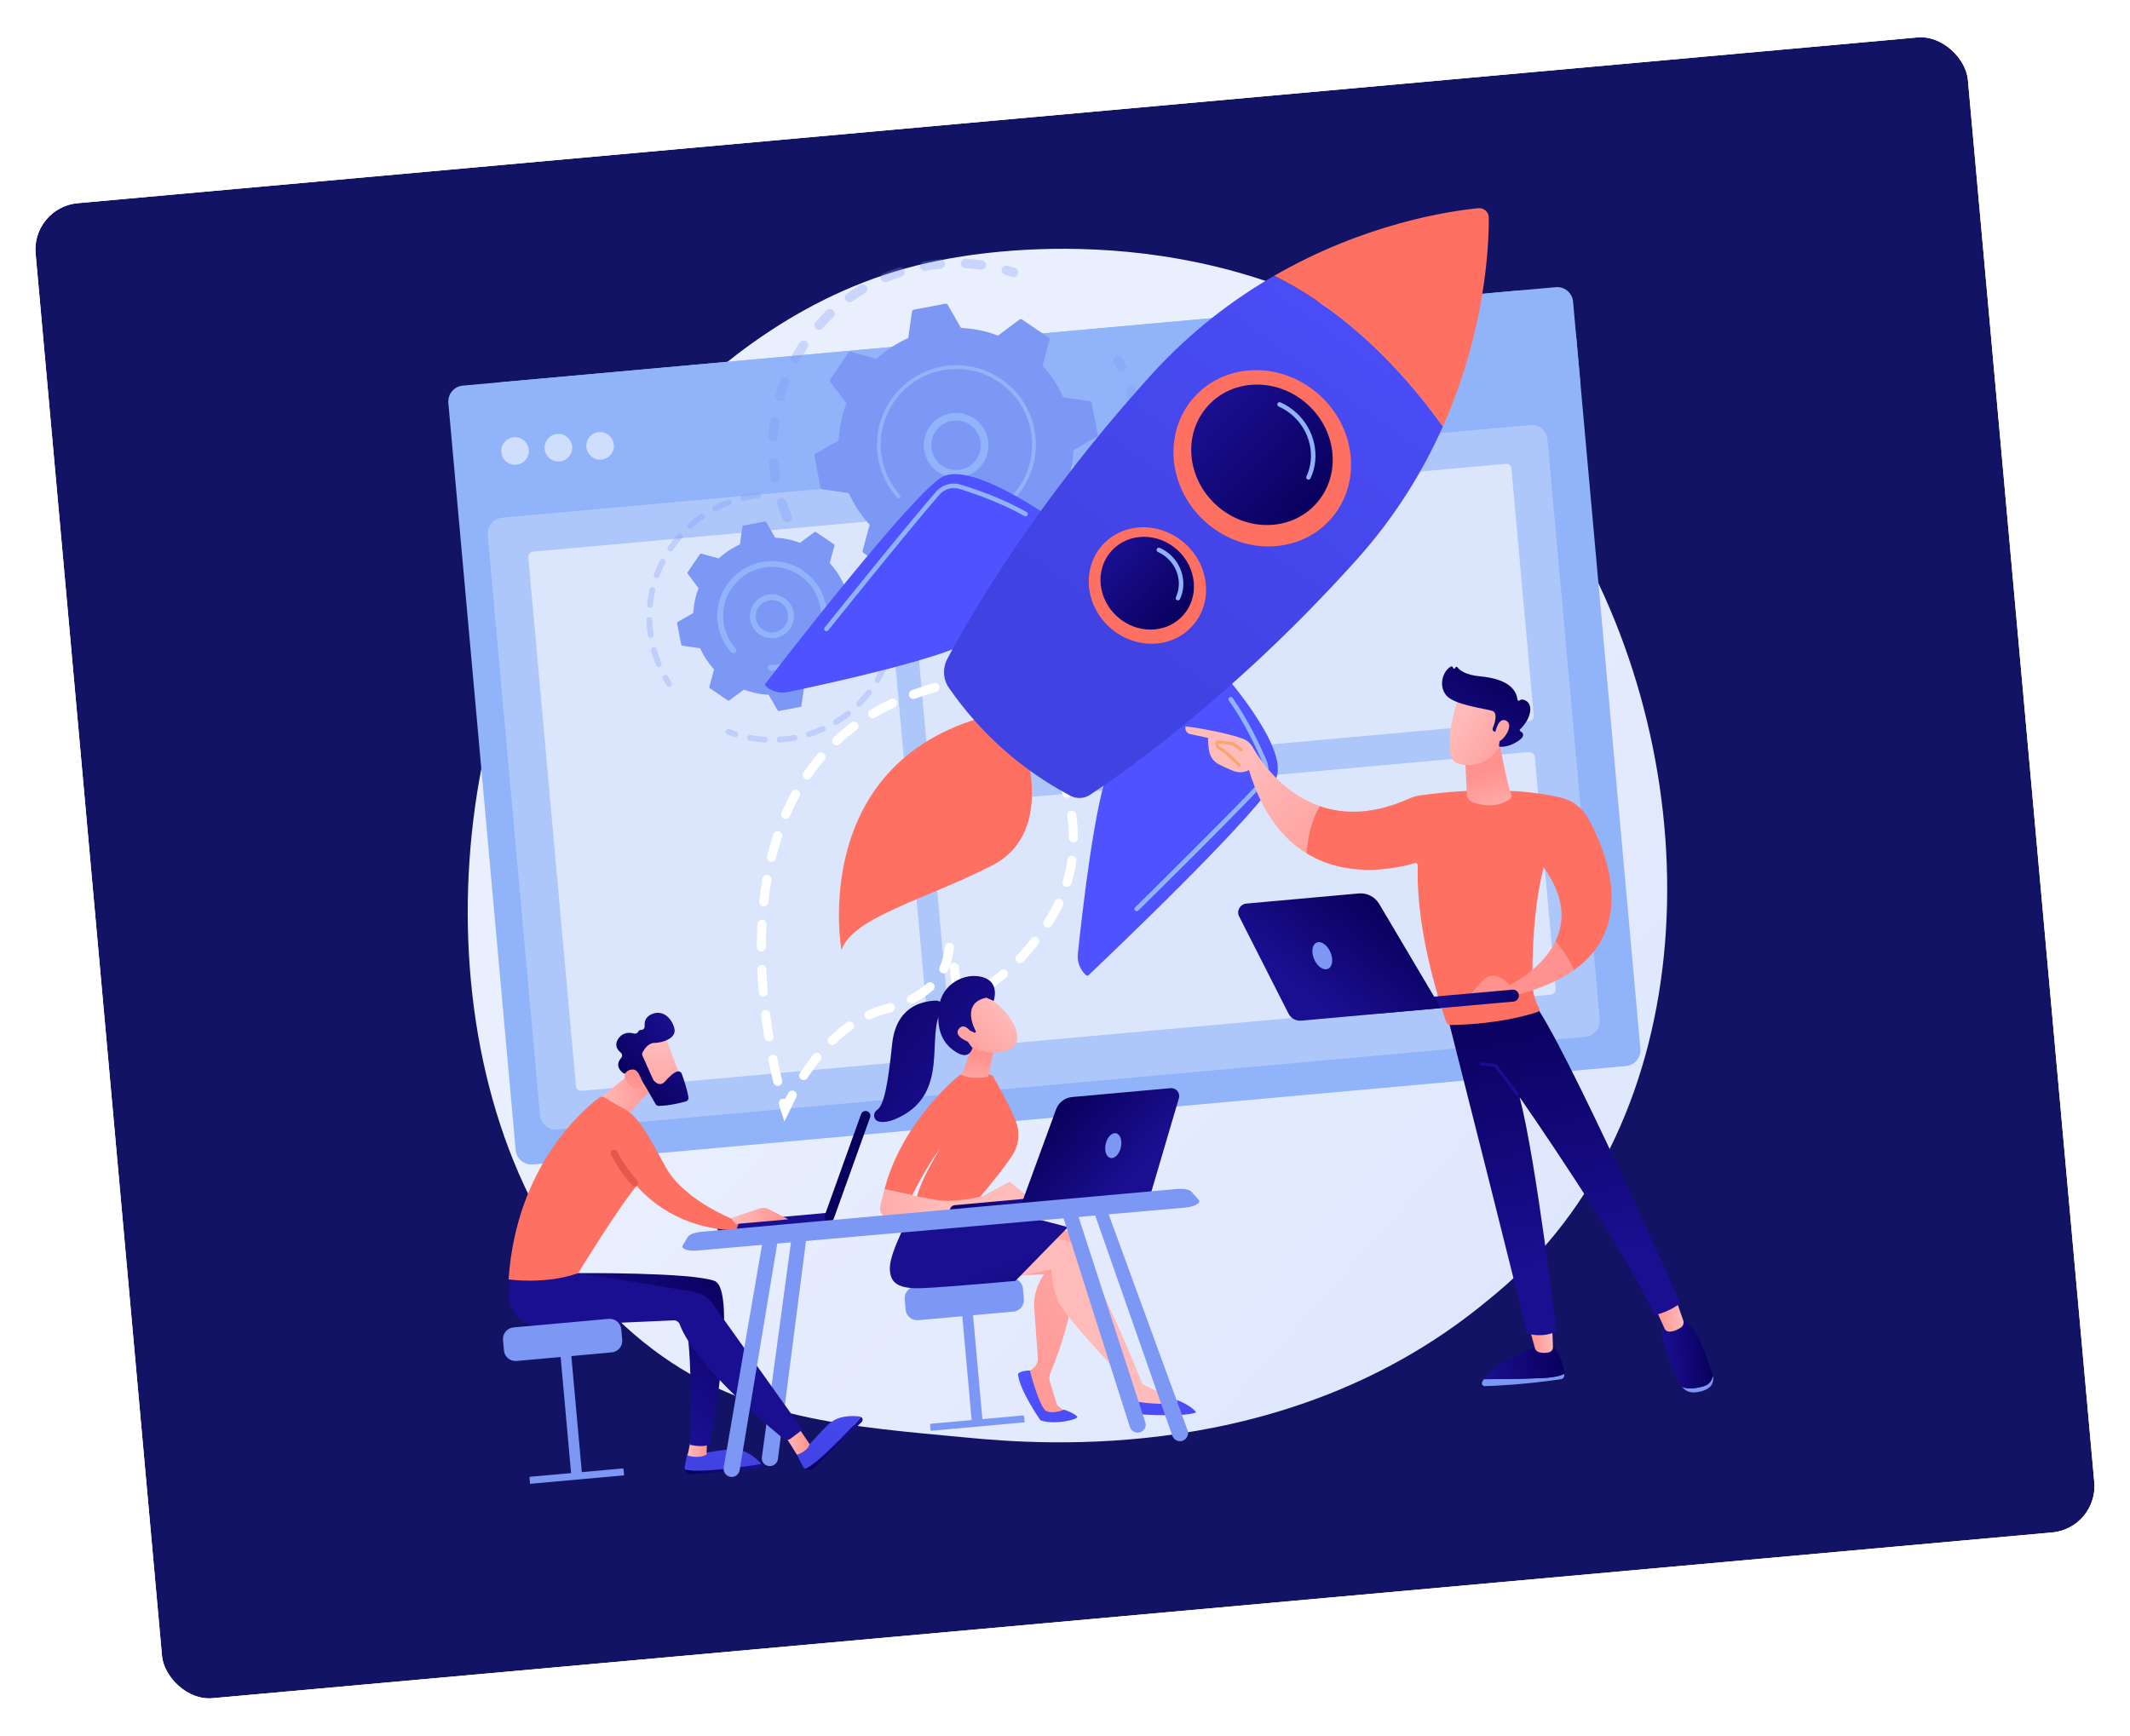<svg width="471" height="384" viewBox="0 0 471 384" fill="none" xmlns="http://www.w3.org/2000/svg">
<g filter="url(#filter0_d_35_26435)">
<rect x="6.955" y="41.746" width="429" height="332" rx="10.282" transform="rotate(-5.149 6.955 41.746)" fill="#121364"/>
<rect x="4.944" y="40.068" width="432.705" height="335.705" rx="12.134" transform="rotate(-5.149 4.944 40.068)" stroke="white" stroke-width="3.705"/>
</g>
<path d="M344.021 272.744C337.768 280.471 331.977 285.203 327.538 288.782C284.252 323.685 230.806 319.565 214.255 318.002C187.553 315.481 165.074 314.03 144.476 298.538C97.673 263.337 92.428 181.578 120.947 128.069C124.328 121.725 152.939 69.802 205.079 58.151C206.354 57.865 207.309 57.683 208.144 57.517C216.228 55.918 266.397 46.799 310.752 77.636C317.102 82.05 327.406 90.115 337.443 102.928C374.14 149.778 381.185 226.824 344.021 272.744Z" fill="url(#paint0_linear_35_26435)"/>
<path d="M359.538 235.775L117.858 257.552C115.918 257.727 114.204 256.296 114.03 254.357L99.141 89.119C98.966 87.18 100.396 85.466 102.336 85.291L344.017 63.514C345.956 63.339 347.67 64.77 347.845 66.709L362.734 231.947C362.908 233.886 361.478 235.6 359.538 235.775Z" fill="#91B3FA"/>
<path opacity="0.26" d="M350.553 229.315L123.231 249.798C121.292 249.973 119.578 248.542 119.403 246.603L107.844 118.32C107.669 116.381 109.1 114.667 111.039 114.492L338.361 94.009C340.301 93.834 342.014 95.265 342.189 97.204L353.748 225.487C353.923 227.426 352.493 229.14 350.553 229.315Z" fill="white"/>
<path d="M349.513 85.229L348.578 74.852C347.998 68.415 342.201 63.68 335.764 64.26L111.232 84.492C104.796 85.072 99.933 90.768 100.513 97.204L101.448 107.582L349.513 85.229L349.513 85.229Z" fill="#91B3FA"/>
<path opacity="0.56" d="M116.232 101.703C117.312 100.409 117.139 98.485 115.845 97.405C114.551 96.325 112.627 96.499 111.547 97.792C110.467 99.086 110.641 101.01 111.934 102.09C113.228 103.17 115.152 102.996 116.232 101.703Z" fill="white"/>
<path opacity="0.56" d="M123.753 102.058C125.431 101.907 126.669 100.424 126.518 98.745C126.367 97.067 124.883 95.829 123.205 95.98C121.527 96.131 120.289 97.615 120.44 99.293C120.591 100.971 122.074 102.209 123.753 102.058Z" fill="white"/>
<path opacity="0.56" d="M132.977 101.654C134.656 101.503 135.894 100.019 135.742 98.341C135.591 96.662 134.108 95.424 132.43 95.576C130.751 95.727 129.513 97.21 129.664 98.889C129.816 100.567 131.299 101.805 132.977 101.654Z" fill="white"/>
<path opacity="0.56" d="M204.709 234.404L128.617 241.261C127.982 241.318 127.415 240.845 127.358 240.21L116.821 123.268C116.764 122.633 117.236 122.066 117.871 122.009L193.963 115.153C194.598 115.096 195.165 115.568 195.222 116.203L205.759 233.146C205.816 233.781 205.344 234.347 204.709 234.404Z" fill="white"/>
<path opacity="0.56" d="M338.089 159.496L206.681 171.336C206.046 171.394 205.479 170.921 205.422 170.286L200.502 115.688C200.445 115.053 200.918 114.486 201.553 114.429L332.961 102.588C333.596 102.531 334.162 103.004 334.219 103.639L339.139 158.237C339.196 158.872 338.724 159.439 338.089 159.496Z" fill="white"/>
<path opacity="0.56" d="M342.953 219.982L211.545 231.822C210.91 231.88 210.344 231.407 210.287 230.772L205.661 179.434C205.603 178.799 206.076 178.232 206.711 178.175L338.119 166.335C338.754 166.277 339.32 166.75 339.378 167.385L344.003 218.723C344.061 219.358 343.588 219.924 342.953 219.982Z" fill="white"/>
<g opacity="0.3">
<path d="M174.349 115.43C173.844 115.581 173.297 115.329 173.091 114.832C172.638 113.746 172.227 112.624 171.867 111.498C171.692 110.95 171.994 110.363 172.542 110.189C172.549 110.187 172.555 110.185 172.561 110.183C173.104 110.021 173.678 110.322 173.851 110.864C174.193 111.934 174.584 113 175.013 114.032C175.234 114.563 174.983 115.173 174.452 115.394C174.418 115.408 174.383 115.42 174.349 115.43ZM171.818 106.717C171.779 106.728 171.738 106.738 171.697 106.745C171.131 106.844 170.591 106.464 170.492 105.898C170.29 104.734 170.135 103.549 170.033 102.378C169.982 101.805 170.404 101.301 170.979 101.249C171.552 101.199 172.057 101.623 172.108 102.196C172.205 103.309 172.352 104.434 172.545 105.54C172.636 106.066 172.317 106.568 171.818 106.717ZM171.268 97.662C171.157 97.696 171.039 97.711 170.916 97.704C170.342 97.674 169.9 97.184 169.93 96.61C169.991 95.432 170.105 94.243 170.267 93.074C170.347 92.504 170.873 92.108 171.442 92.186C172.012 92.265 172.41 92.791 172.331 93.361C172.176 94.471 172.069 95.6 172.01 96.718C171.987 97.17 171.678 97.54 171.268 97.662ZM172.758 88.711C172.574 88.766 172.373 88.771 172.175 88.714C171.622 88.556 171.301 87.98 171.459 87.427C171.783 86.292 172.159 85.158 172.578 84.055C172.782 83.518 173.384 83.248 173.921 83.452C174.459 83.656 174.729 84.258 174.525 84.796C174.127 85.843 173.769 86.92 173.462 87.998C173.361 88.353 173.087 88.612 172.758 88.711ZM176.206 80.316C175.948 80.393 175.661 80.371 175.407 80.232C174.902 79.955 174.718 79.322 174.994 78.818C175.56 77.786 176.178 76.763 176.831 75.779C177.149 75.3 177.795 75.169 178.275 75.487C178.754 75.805 178.885 76.452 178.567 76.931C177.946 77.866 177.359 78.838 176.821 79.819C176.684 80.069 176.459 80.241 176.206 80.316ZM181.424 72.894C181.091 72.994 180.715 72.924 180.435 72.677C180.004 72.295 179.964 71.637 180.345 71.206C181.126 70.323 181.955 69.463 182.809 68.649C183.226 68.252 183.885 68.268 184.282 68.685C184.679 69.101 184.663 69.76 184.246 70.157C183.435 70.931 182.648 71.748 181.905 72.587C181.772 72.738 181.604 72.841 181.424 72.894ZM217.286 59.601C217.148 59.642 216.999 59.655 216.847 59.635C215.739 59.482 214.609 59.376 213.488 59.32C212.914 59.291 212.471 58.802 212.5 58.228C212.529 57.653 213.018 57.211 213.593 57.24C214.773 57.299 215.963 57.41 217.131 57.571C217.701 57.649 218.099 58.174 218.021 58.744C217.964 59.162 217.666 59.488 217.286 59.601ZM188.154 66.817C187.74 66.941 187.275 66.796 187.009 66.426C186.674 65.958 186.781 65.308 187.249 64.972C188.207 64.285 189.206 63.631 190.22 63.029C190.716 62.737 191.354 62.897 191.647 63.392C191.941 63.886 191.779 64.526 191.284 64.82C190.322 65.391 189.372 66.012 188.463 66.665C188.366 66.734 188.262 66.785 188.154 66.817ZM208.216 59.389C208.15 59.408 208.081 59.422 208.01 59.428C206.895 59.528 205.769 59.678 204.664 59.872C204.097 59.972 203.557 59.593 203.458 59.027C203.358 58.46 203.735 57.918 204.303 57.821C205.466 57.616 206.65 57.459 207.824 57.353C208.397 57.302 208.903 57.725 208.954 58.298C208.999 58.799 208.68 59.25 208.216 59.389ZM196.072 62.395C195.568 62.546 195.022 62.295 194.815 61.799C194.592 61.268 194.843 60.658 195.373 60.436C196.46 59.981 197.58 59.567 198.704 59.206C198.711 59.204 198.718 59.202 198.725 59.2C199.267 59.038 199.841 59.338 200.014 59.879C200.19 60.427 199.889 61.013 199.341 61.189C198.274 61.532 197.21 61.926 196.177 62.358C196.143 62.372 196.107 62.385 196.072 62.395Z" fill="#7D97F4"/>
<path d="M224.411 61.247C224.215 61.305 223.999 61.307 223.789 61.238C223.279 61.07 222.757 60.91 222.237 60.763C221.684 60.605 221.363 60.029 221.52 59.476C221.677 58.923 222.253 58.601 222.807 58.759C223.353 58.914 223.902 59.083 224.439 59.259C224.986 59.438 225.283 60.027 225.104 60.574C224.993 60.91 224.727 61.153 224.411 61.247Z" fill="#7D97F4"/>
</g>
<g opacity="0.3">
<path d="M248.313 82.155C247.831 82.299 247.303 82.076 247.077 81.609C246.845 81.125 246.597 80.638 246.343 80.161C246.072 79.654 246.264 79.023 246.772 78.752C247.281 78.48 247.91 78.673 248.181 79.181C248.448 79.682 248.709 80.195 248.954 80.705C249.204 81.223 248.986 81.845 248.468 82.095C248.417 82.12 248.365 82.139 248.313 82.155Z" fill="#7D97F4"/>
<path d="M223.423 138.648C222.964 138.785 222.5 138.915 222.033 139.037C221.477 139.183 220.907 138.85 220.761 138.294C220.615 137.737 220.95 137.165 221.504 137.022C222.583 136.739 223.647 136.413 224.68 136.049C225.223 135.858 225.817 136.142 226.009 136.685C226.2 137.227 225.915 137.822 225.373 138.014C224.734 138.239 224.078 138.452 223.423 138.648ZM216.631 140.065C216.575 140.082 216.517 140.094 216.457 140.101C215.304 140.241 214.131 140.334 212.973 140.377C212.398 140.398 211.915 139.949 211.894 139.374C211.873 138.799 212.322 138.315 212.896 138.295C213.997 138.255 215.11 138.166 216.207 138.033C216.778 137.964 217.297 138.371 217.366 138.942C217.428 139.453 217.108 139.922 216.631 140.065ZM230.403 135.836C229.932 135.976 229.414 135.767 229.181 135.315C228.917 134.804 229.118 134.176 229.629 133.912C230.607 133.408 231.576 132.854 232.511 132.267C232.999 131.962 233.641 132.108 233.947 132.595C234.253 133.083 234.106 133.725 233.619 134.031C232.635 134.65 231.613 135.232 230.584 135.763C230.525 135.794 230.464 135.818 230.403 135.836ZM207.7 140.158C207.574 140.196 207.438 140.21 207.298 140.196C206.143 140.079 204.979 139.912 203.838 139.698C203.273 139.592 202.901 139.048 203.007 138.483C203.112 137.917 203.656 137.545 204.222 137.651C205.305 137.854 206.41 138.013 207.507 138.123C208.08 138.181 208.497 138.692 208.439 139.264C208.395 139.697 208.093 140.041 207.7 140.158ZM237.832 130.892C237.446 131.008 237.011 130.892 236.736 130.564C236.366 130.123 236.424 129.466 236.864 129.096C237.707 128.39 238.531 127.636 239.314 126.858C239.722 126.453 240.382 126.455 240.787 126.863C241.193 127.271 241.19 127.931 240.782 128.336C239.958 129.155 239.09 129.948 238.203 130.692C238.091 130.786 237.964 130.853 237.832 130.892ZM243.997 124.438C243.688 124.53 243.341 124.478 243.066 124.268C242.609 123.919 242.521 123.265 242.871 122.808C243.54 121.931 244.181 121.016 244.775 120.088C245.084 119.603 245.728 119.462 246.213 119.772C246.698 120.082 246.839 120.726 246.529 121.211C245.905 122.187 245.231 123.15 244.526 124.073C244.387 124.254 244.2 124.377 243.997 124.438ZM248.608 116.794C248.373 116.864 248.113 116.852 247.873 116.741C247.351 116.499 247.123 115.881 247.365 115.358C247.828 114.356 248.254 113.324 248.631 112.289C248.828 111.749 249.425 111.47 249.966 111.667C250.507 111.864 250.785 112.462 250.588 113.002C250.192 114.091 249.743 115.178 249.256 116.232C249.125 116.515 248.884 116.711 248.608 116.794ZM251.442 108.326C251.279 108.374 251.103 108.384 250.925 108.346C250.363 108.224 250.005 107.67 250.127 107.108C250.36 106.029 250.549 104.929 250.689 103.836C250.763 103.266 251.286 102.862 251.855 102.936C252.426 103.009 252.829 103.531 252.755 104.102C252.607 105.252 252.408 106.412 252.163 107.547C252.08 107.932 251.794 108.221 251.442 108.326ZM252.348 99.439C252.256 99.466 252.16 99.481 252.059 99.482C251.484 99.488 251.013 99.026 251.008 98.451C250.997 97.35 250.939 96.236 250.836 95.137C250.782 94.565 251.204 94.057 251.775 94.003C252.347 93.949 252.856 94.369 252.91 94.942C253.019 96.098 253.08 97.272 253.091 98.431C253.095 98.906 252.781 99.31 252.348 99.439ZM251.28 90.577C251.26 90.583 251.239 90.588 251.218 90.593C250.658 90.724 250.098 90.376 249.967 89.815C249.783 89.025 249.572 88.23 249.34 87.454C249.256 87.173 249.169 86.893 249.079 86.615C248.903 86.068 249.204 85.481 249.751 85.305C250.302 85.115 250.886 85.429 251.062 85.976C251.156 86.268 251.248 86.562 251.336 86.858C251.58 87.675 251.802 88.511 251.996 89.342C252.122 89.881 251.804 90.42 251.28 90.577Z" fill="#7D97F4"/>
<path d="M198.945 138.274C198.747 138.333 198.529 138.334 198.318 138.264C197.783 138.085 197.242 137.892 196.71 137.689C196.172 137.484 195.902 136.883 196.107 136.345C196.312 135.808 196.913 135.537 197.451 135.742C197.957 135.935 198.471 136.119 198.978 136.288C199.524 136.47 199.818 137.06 199.636 137.606C199.524 137.941 199.259 138.181 198.945 138.274Z" fill="#7D97F4"/>
</g>
<path d="M196.836 126.296C197.008 126.412 197.235 126.407 197.401 126.283L202.144 122.733C204.728 123.723 207.488 124.309 210.333 124.426L213.281 129.561C213.384 129.741 213.591 129.835 213.795 129.796L220.775 128.46C220.979 128.421 221.135 128.257 221.165 128.051L222.008 122.191C224.609 121.032 226.958 119.468 228.993 117.593L234.712 119.14C234.912 119.195 235.125 119.116 235.242 118.944L239.233 113.063C239.349 112.892 239.344 112.665 239.22 112.498L235.67 107.755C236.66 105.172 237.246 102.411 237.363 99.566L242.498 96.618C242.678 96.515 242.773 96.309 242.733 96.105L241.397 89.124C241.358 88.921 241.194 88.764 240.989 88.734L235.128 87.891C233.969 85.29 232.405 82.941 230.53 80.907L232.078 75.187C232.132 74.987 232.053 74.774 231.881 74.657L226.001 70.667C225.829 70.55 225.602 70.555 225.436 70.68L220.692 74.23C218.109 73.239 215.349 72.653 212.504 72.536L209.556 67.401C209.452 67.221 209.246 67.127 209.042 67.166L202.062 68.502C201.858 68.541 201.701 68.705 201.672 68.911L200.828 74.771C198.227 75.93 195.879 77.494 193.844 79.369L188.125 77.822C187.924 77.767 187.712 77.846 187.595 78.018L183.604 83.899C183.487 84.07 183.493 84.297 183.617 84.464L187.167 89.207C186.176 91.79 185.59 94.551 185.474 97.396L180.339 100.344C180.159 100.447 180.064 100.653 180.103 100.857L181.439 107.837C181.478 108.041 181.643 108.198 181.848 108.228L187.709 109.071C188.868 111.672 190.432 114.02 192.306 116.055L190.759 121.775C190.705 121.975 190.784 122.188 190.956 122.305L196.836 126.296Z" fill="#7D97F4"/>
<path d="M213.458 105.328C210.121 106.324 206.459 104.749 204.945 101.501C203.28 97.931 204.829 93.673 208.399 92.008C210.129 91.2 212.069 91.116 213.861 91.769C215.654 92.421 217.086 93.733 217.893 95.462C219.558 99.032 218.008 103.29 214.438 104.956C214.116 105.106 213.788 105.23 213.458 105.328ZM209.863 93.229C209.605 93.306 209.352 93.402 209.103 93.518C206.366 94.794 205.178 98.06 206.455 100.797C207.731 103.534 210.996 104.723 213.734 103.445C216.471 102.169 217.659 98.903 216.382 96.167C215.764 94.841 214.666 93.835 213.291 93.335C212.174 92.928 210.982 92.895 209.863 93.229Z" fill="#91B3FA"/>
<path d="M216.547 115.173C215.974 115.344 215.389 115.487 214.794 115.601C214.607 115.637 214.418 115.67 214.23 115.7C213.3 115.847 212.361 115.92 211.425 115.917C211.413 115.917 211.4 115.917 211.387 115.917C211.351 115.917 211.315 115.917 211.279 115.916C211.208 115.915 211.138 115.914 211.067 115.913C210.882 115.908 210.728 115.784 210.678 115.616C210.665 115.575 210.659 115.531 210.66 115.486C210.666 115.256 210.857 115.075 211.087 115.08C212.27 115.107 213.465 115.007 214.637 114.782C220.46 113.669 225.002 109.643 227.045 104.504C228.182 101.645 228.545 98.442 227.925 95.204C227.816 94.635 227.68 94.077 227.516 93.531C226.418 89.852 224.107 86.69 220.887 84.505C217.189 81.995 212.735 81.076 208.346 81.916C199.281 83.652 193.324 92.434 195.058 101.495C195.165 102.054 195.3 102.605 195.462 103.146C196.163 105.493 197.369 107.66 199.002 109.488C199.044 109.535 199.074 109.589 199.091 109.646C199.135 109.795 199.093 109.965 198.969 110.076C198.797 110.228 198.534 110.215 198.381 110.042C196.666 108.124 195.399 105.848 194.663 103.385C194.494 102.817 194.352 102.238 194.24 101.652C192.419 92.139 198.679 82.918 208.189 81.097C212.797 80.215 217.473 81.181 221.355 83.816C224.735 86.109 227.161 89.429 228.314 93.291C228.486 93.865 228.629 94.451 228.743 95.047C229.625 99.655 228.66 104.331 226.026 108.213C223.731 111.593 220.41 114.02 216.547 115.173Z" fill="#91B3FA"/>
<g opacity="0.3">
<path d="M148.143 151.897C147.876 151.976 147.578 151.876 147.419 151.63C147.122 151.172 146.834 150.699 146.565 150.223C146.39 149.914 146.498 149.522 146.807 149.346C147.116 149.17 147.509 149.28 147.684 149.589C147.941 150.042 148.215 150.493 148.499 150.93C148.692 151.228 148.607 151.626 148.309 151.82C148.256 151.854 148.2 151.88 148.143 151.897Z" fill="#7D97F4"/>
<path d="M145.841 147.516C145.529 147.609 145.191 147.453 145.064 147.145C144.705 146.276 144.386 145.379 144.117 144.478C144.061 144.288 144.006 144.098 143.953 143.906C143.859 143.563 144.082 143.216 144.402 143.114C144.745 143.02 145.099 143.221 145.194 143.563C145.244 143.746 145.296 143.929 145.35 144.11C145.607 144.969 145.91 145.825 146.253 146.654C146.388 146.982 146.232 147.358 145.904 147.494C145.883 147.502 145.862 147.51 145.841 147.516ZM144.067 141.077C144.038 141.086 144.007 141.093 143.977 141.097C143.625 141.149 143.298 140.906 143.246 140.555C143.078 139.427 142.979 138.279 142.952 137.144C142.943 136.788 143.226 136.494 143.58 136.485C143.935 136.476 144.23 136.757 144.238 137.112C144.264 138.196 144.359 139.291 144.518 140.366C144.566 140.687 144.368 140.987 144.067 141.077ZM143.907 134.399C143.828 134.423 143.744 134.431 143.658 134.423C143.305 134.388 143.047 134.072 143.083 133.718C143.197 132.586 143.383 131.448 143.637 130.337C143.716 129.99 144.06 129.774 144.407 129.853C144.754 129.932 144.97 130.277 144.891 130.624C144.649 131.683 144.472 132.768 144.363 133.848C144.336 134.115 144.149 134.327 143.907 134.399ZM145.393 127.887C145.265 127.925 145.125 127.923 144.99 127.875C144.656 127.754 144.484 127.385 144.605 127.051C144.994 125.979 145.453 124.922 145.969 123.909C146.131 123.593 146.519 123.468 146.834 123.628C147.151 123.79 147.277 124.177 147.115 124.494C146.623 125.459 146.185 126.468 145.814 127.49C145.742 127.689 145.582 127.83 145.393 127.887ZM148.425 121.935C148.247 121.988 148.047 121.964 147.88 121.852C147.586 121.653 147.509 121.253 147.707 120.959C148.345 120.015 149.046 119.101 149.793 118.244C150.026 117.975 150.432 117.947 150.7 118.181C150.968 118.414 150.997 118.821 150.763 119.088C150.051 119.907 149.382 120.778 148.774 121.679C148.687 121.807 148.562 121.894 148.425 121.935ZM152.809 116.9C152.578 116.969 152.317 116.904 152.146 116.713C151.909 116.449 151.931 116.042 152.195 115.805C153.042 115.044 153.946 114.329 154.879 113.681C155.172 113.479 155.572 113.551 155.775 113.842C155.977 114.134 155.905 114.535 155.613 114.738C154.723 115.356 153.862 116.037 153.054 116.762C152.981 116.828 152.897 116.873 152.809 116.9ZM158.289 113.09C158.001 113.177 157.682 113.05 157.536 112.773C157.371 112.458 157.493 112.069 157.807 111.904C158.812 111.377 159.863 110.905 160.932 110.503C161.267 110.384 161.636 110.547 161.761 110.879C161.886 111.212 161.718 111.583 161.385 111.708C160.366 112.091 159.363 112.54 158.405 113.044C158.367 113.063 158.329 113.079 158.289 113.09ZM167.836 110.155C167.801 110.166 167.764 110.174 167.725 110.178C166.793 110.285 165.851 110.445 164.924 110.653C164.784 110.684 164.646 110.716 164.509 110.75C164.164 110.833 163.816 110.622 163.732 110.276C163.648 109.931 163.86 109.572 164.205 109.499C164.352 109.464 164.498 109.43 164.645 109.397C165.613 109.18 166.601 109.012 167.578 108.9C167.932 108.86 168.25 109.113 168.291 109.466C168.327 109.78 168.13 110.068 167.836 110.155Z" fill="#7D97F4"/>
</g>
<g opacity="0.3">
<path d="M179.043 163.017C178.707 163.118 178.351 162.929 178.246 162.593C178.14 162.254 178.328 161.893 178.668 161.787C179.688 161.468 180.699 161.084 181.67 160.645C181.993 160.503 182.375 160.642 182.521 160.966C182.667 161.291 182.523 161.671 182.199 161.818C181.181 162.277 180.122 162.68 179.052 163.015C179.049 163.016 179.046 163.017 179.043 163.017ZM175.849 163.809C175.827 163.816 175.804 163.821 175.781 163.825C174.68 164.029 173.555 164.168 172.438 164.239C172.083 164.261 171.778 163.992 171.756 163.638C171.733 163.283 172.005 162.978 172.357 162.955C173.423 162.888 174.496 162.755 175.547 162.56C175.896 162.495 176.232 162.726 176.296 163.075C176.357 163.402 176.16 163.716 175.849 163.809ZM185.029 160.313C184.756 160.394 184.451 160.286 184.296 160.031C184.111 159.728 184.207 159.332 184.511 159.147C185.424 158.59 186.312 157.973 187.149 157.312C187.429 157.093 187.832 157.139 188.052 157.419C188.272 157.697 188.225 158.102 187.946 158.322C187.069 159.015 186.138 159.662 185.18 160.245C185.132 160.275 185.081 160.297 185.029 160.313ZM169.29 164.218C169.219 164.239 169.145 164.249 169.067 164.244C167.949 164.178 166.823 164.041 165.721 163.838C165.372 163.774 165.141 163.438 165.205 163.089C165.269 162.74 165.605 162.509 165.954 162.573C167.004 162.766 168.077 162.896 169.144 162.96C169.498 162.981 169.769 163.286 169.748 163.64C169.731 163.918 169.541 164.143 169.29 164.218ZM190.183 156.242C189.965 156.307 189.719 156.254 189.546 156.082C189.293 155.832 189.292 155.425 189.541 155.172C190.293 154.414 191.006 153.602 191.66 152.758C191.878 152.477 192.282 152.426 192.563 152.644C192.844 152.862 192.895 153.266 192.677 153.547C191.99 154.431 191.243 155.283 190.456 156.078C190.377 156.158 190.283 156.212 190.183 156.242ZM194.21 151.053C194.043 151.103 193.857 151.085 193.696 150.989C193.391 150.806 193.291 150.411 193.474 150.106C194.023 149.188 194.521 148.228 194.955 147.254C195.099 146.929 195.48 146.783 195.804 146.928C196.129 147.072 196.274 147.452 196.13 147.777C195.676 148.798 195.154 149.804 194.578 150.767C194.492 150.91 194.359 151.008 194.21 151.053ZM196.879 145.048C196.761 145.083 196.633 145.085 196.507 145.046C196.167 144.943 195.976 144.583 196.08 144.243C196.394 143.22 196.647 142.169 196.833 141.119C196.895 140.77 197.229 140.536 197.579 140.598C197.929 140.66 198.162 140.994 198.1 141.344C197.905 142.445 197.639 143.547 197.31 144.62C197.245 144.834 197.078 144.989 196.879 145.048Z" fill="#7D97F4"/>
<path d="M162.797 163.023C162.678 163.059 162.547 163.06 162.42 163.02C161.895 162.855 161.372 162.673 160.866 162.481C160.534 162.354 160.367 161.983 160.494 161.651C160.621 161.32 160.992 161.153 161.324 161.278C161.806 161.462 162.305 161.635 162.806 161.793C163.145 161.9 163.334 162.261 163.227 162.6C163.16 162.811 162.994 162.964 162.797 163.023Z" fill="#7D97F4"/>
</g>
<path d="M160.933 154.908C161.048 154.986 161.2 154.982 161.311 154.899L164.485 152.523C166.214 153.186 168.061 153.579 169.964 153.656L171.937 157.092C172.006 157.213 172.144 157.276 172.281 157.25L176.952 156.356C177.088 156.33 177.193 156.22 177.213 156.083L177.777 152.161C179.518 151.385 181.089 150.339 182.451 149.084L186.278 150.12C186.412 150.156 186.554 150.103 186.632 149.988L189.303 146.053C189.381 145.938 189.377 145.787 189.294 145.675L186.919 142.501C187.582 140.773 187.974 138.926 188.052 137.022L191.488 135.049C191.608 134.98 191.671 134.842 191.645 134.705L190.751 130.035C190.725 129.898 190.615 129.793 190.478 129.774L186.556 129.209C185.78 127.469 184.734 125.897 183.479 124.536L184.515 120.709C184.551 120.574 184.498 120.432 184.383 120.354L180.448 117.684C180.333 117.605 180.182 117.609 180.07 117.692L176.896 120.068C175.168 119.405 173.321 119.013 171.417 118.935L169.444 115.499C169.375 115.378 169.237 115.315 169.1 115.341L164.43 116.235C164.293 116.261 164.188 116.371 164.168 116.509L163.604 120.43C161.864 121.206 160.292 122.252 158.93 123.507L155.104 122.472C154.969 122.435 154.827 122.488 154.749 122.603L152.078 126.538C152 126.653 152.004 126.805 152.087 126.916L154.463 130.09C153.8 131.819 153.408 133.666 153.33 135.57L149.894 137.542C149.773 137.611 149.71 137.749 149.736 137.886L150.63 142.557C150.656 142.693 150.766 142.798 150.903 142.818L154.825 143.382C155.601 145.123 156.647 146.694 157.902 148.056L156.866 151.883C156.83 152.017 156.883 152.159 156.998 152.238L160.933 154.908Z" fill="#7D97F4"/>
<path d="M172.074 140.962C171.079 141.258 170.02 141.229 169.027 140.868C167.806 140.423 166.831 139.53 166.282 138.352C165.147 135.921 166.203 133.02 168.634 131.885C171.071 130.754 173.967 131.807 175.101 134.239C175.651 135.417 175.709 136.738 175.264 137.959C174.82 139.181 173.926 140.156 172.748 140.705C172.528 140.808 172.302 140.893 172.074 140.962ZM169.669 132.865C169.504 132.914 169.34 132.976 169.178 133.051C167.39 133.886 166.613 136.02 167.448 137.808C167.852 138.674 168.569 139.332 169.467 139.659C170.366 139.986 171.337 139.942 172.204 139.539C173.071 139.135 173.728 138.418 174.055 137.52C174.382 136.621 174.339 135.649 173.935 134.782C173.176 133.155 171.341 132.366 169.669 132.865Z" fill="#91B3FA"/>
<path d="M174.216 147.817C173.826 147.934 173.427 148.031 173.019 148.11C172.209 148.265 171.382 148.338 170.559 148.326C170.522 148.326 170.485 148.325 170.449 148.324C170.163 148.318 169.925 148.126 169.847 147.866C169.828 147.803 169.819 147.735 169.82 147.666C169.828 147.311 170.124 147.031 170.478 147.038C171.246 147.056 172.019 146.991 172.777 146.846L172.777 146.846C172.818 146.838 172.86 146.829 172.901 146.821C174.69 146.461 176.321 145.668 177.684 144.527C178.424 143.908 179.085 143.185 179.648 142.371C179.653 142.364 179.657 142.358 179.662 142.351C179.676 142.33 179.69 142.31 179.703 142.29C181.328 139.896 181.923 137.013 181.379 134.171C181.309 133.803 181.22 133.442 181.115 133.088C180.403 130.707 178.907 128.66 176.823 127.245C174.429 125.62 171.546 125.025 168.704 125.569C165.865 126.114 163.403 127.731 161.778 130.125C160.153 132.519 159.558 135.403 160.102 138.244C160.171 138.606 160.258 138.962 160.363 139.313C160.817 140.832 161.598 142.235 162.655 143.418C162.72 143.491 162.766 143.574 162.792 143.662C162.861 143.893 162.796 144.155 162.604 144.326C162.338 144.562 161.933 144.54 161.695 144.275C160.513 142.951 159.639 141.381 159.131 139.682C159.013 139.29 158.916 138.891 158.838 138.486C158.23 135.307 158.896 132.081 160.713 129.402C162.531 126.724 165.281 124.912 168.462 124.306C171.641 123.697 174.867 124.362 177.545 126.181C179.877 127.763 181.551 130.053 182.347 132.718C182.465 133.113 182.564 133.518 182.642 133.929C183.821 140.084 180.097 146.062 174.216 147.817Z" fill="#91B3FA"/>
<path d="M172.695 245.716C172.695 245.716 172.532 245.213 172.264 244.278C172.112 243.747 172.419 243.194 172.949 243.042C173.184 242.975 173.421 242.997 173.627 243.087C173.822 242.689 174.049 242.239 174.305 241.75C174.561 241.261 175.166 241.075 175.654 241.329C176.143 241.586 176.332 242.189 176.075 242.679C175.353 244.056 174.894 245.075 174.674 245.564C174.61 245.705 174.567 245.801 174.542 245.85L173.453 248.061L172.695 245.716ZM170.992 239.392C170.609 237.782 170.247 236.126 169.918 234.467C169.81 233.927 170.162 233.4 170.703 233.293C171.244 233.188 171.771 233.536 171.879 234.078C172.204 235.711 172.56 237.344 172.936 238.929C173.064 239.466 172.732 240.005 172.195 240.133C172.102 240.155 172.009 240.163 171.917 240.159C171.483 240.139 171.097 239.835 170.992 239.392ZM177.17 238.731C176.707 238.431 176.576 237.812 176.876 237.349C177.825 235.887 178.83 234.495 179.864 233.212C180.21 232.782 180.839 232.714 181.269 233.06C181.699 233.406 181.767 234.036 181.421 234.465C180.429 235.696 179.465 237.032 178.553 238.437C178.352 238.746 178.01 238.907 177.667 238.891C177.496 238.883 177.324 238.831 177.17 238.731ZM183.288 230.838C182.904 230.441 182.916 229.808 183.313 229.424C184.59 228.191 185.922 227.084 187.273 226.134C187.724 225.816 188.348 225.925 188.666 226.377C188.983 226.829 188.875 227.452 188.423 227.769C187.156 228.66 185.904 229.7 184.701 230.863C184.495 231.061 184.226 231.154 183.96 231.142C183.715 231.13 183.472 231.029 183.288 230.838ZM169.024 229.512C168.753 227.843 168.513 226.164 168.31 224.525C168.242 223.978 168.631 223.478 169.179 223.411C169.731 223.344 170.226 223.731 170.294 224.28C170.494 225.894 170.731 227.547 170.997 229.191C171.085 229.737 170.715 230.25 170.17 230.338C170.1 230.349 170.031 230.353 169.963 230.35C169.501 230.328 169.101 229.986 169.024 229.512ZM191.264 224.88C191.038 224.376 191.263 223.785 191.766 223.559C192.907 223.046 194.081 222.623 195.255 222.302C195.719 222.175 196.167 222.043 196.599 221.907C197.124 221.744 197.687 222.035 197.852 222.562C198.018 223.088 197.725 223.649 197.198 223.815C196.743 223.958 196.271 224.096 195.783 224.23C194.709 224.523 193.633 224.912 192.586 225.382C192.438 225.449 192.282 225.476 192.13 225.469C191.766 225.452 191.424 225.236 191.264 224.88ZM210.879 224.007C210.852 223.602 211.07 223.237 211.406 223.058C211.783 222.227 212.38 221.454 213.237 220.671C213.644 220.299 214.276 220.326 214.649 220.733C215.021 221.14 214.993 221.773 214.586 222.145C213.547 223.096 213.052 223.942 212.929 224.975L210.939 224.92L210.879 224.007ZM200.638 221.463C200.389 220.97 200.585 220.369 201.078 220.119C202.602 219.347 203.92 218.465 204.996 217.497C205.406 217.128 206.038 217.162 206.407 217.571C206.776 217.982 206.743 218.614 206.333 218.984C205.126 220.069 203.662 221.051 201.981 221.903C201.822 221.983 201.651 222.017 201.484 222.009C201.136 221.993 200.807 221.795 200.638 221.463ZM167.785 219.513C167.641 217.833 167.533 216.14 167.461 214.484C167.437 213.932 167.864 213.466 168.416 213.442C168.971 213.416 169.434 213.846 169.458 214.397C169.529 216.026 169.635 217.69 169.776 219.344C169.823 219.894 169.415 220.378 168.865 220.425C168.82 220.428 168.776 220.429 168.732 220.427C168.24 220.404 167.828 220.019 167.785 219.513ZM210.508 219.022C210.35 217.099 210.195 215.43 210.045 214.06C209.985 213.511 210.381 213.017 210.93 212.957C211.475 212.906 211.972 213.293 212.032 213.842C212.184 215.231 212.341 216.918 212.5 218.859C212.546 219.409 212.136 219.891 211.586 219.937C211.542 219.94 211.499 219.941 211.456 219.939C210.962 219.916 210.549 219.529 210.508 219.022ZM217.098 219.004C216.78 218.552 216.889 217.929 217.34 217.611C218.536 216.768 219.839 215.826 221.255 214.645C221.679 214.291 222.31 214.349 222.663 214.772C223.016 215.196 222.96 215.827 222.536 216.18C221.065 217.407 219.722 218.378 218.491 219.246C218.302 219.379 218.083 219.437 217.869 219.427C217.572 219.413 217.283 219.267 217.098 219.004ZM208.24 215.198C207.742 214.959 207.531 214.363 207.769 213.865C208.462 212.417 208.671 211.123 208.809 210.267C208.867 209.905 208.918 209.613 208.977 209.401C209.009 209.288 209.042 209.192 209.075 209.112C209.285 208.603 209.86 208.39 210.371 208.602C210.881 208.812 211.114 209.428 210.902 209.938C210.859 210.095 210.826 210.316 210.783 210.586C210.636 211.497 210.389 213.02 209.573 214.727C209.394 215.101 209.014 215.313 208.624 215.295C208.495 215.289 208.364 215.257 208.24 215.198ZM167.357 209.438C167.362 207.932 167.398 206.426 167.466 204.964L167.495 204.392C167.523 203.842 167.99 203.42 168.541 203.445L168.545 203.445C169.096 203.474 169.52 203.944 169.491 204.495L169.463 205.058C169.396 206.49 169.361 207.966 169.356 209.444C169.355 209.996 168.906 210.442 168.354 210.441C168.339 210.441 168.324 210.44 168.309 210.439C167.778 210.415 167.356 209.976 167.357 209.438ZM224.854 212.731C224.456 212.349 224.443 211.716 224.825 211.317C225.925 210.173 226.999 208.928 228.021 207.618C228.36 207.183 228.988 207.104 229.424 207.444C229.859 207.783 229.937 208.411 229.598 208.846C228.534 210.211 227.414 211.508 226.268 212.702C226.06 212.919 225.778 213.021 225.499 213.008C225.266 212.997 225.036 212.905 224.854 212.731ZM231.155 205C230.691 204.701 230.558 204.082 230.857 203.618C231.047 203.325 231.236 203.027 231.426 202.722C232.102 201.639 232.717 200.516 233.253 199.386C233.49 198.888 234.089 198.672 234.584 198.912C235.083 199.149 235.295 199.745 235.059 200.244C234.49 201.443 233.838 202.633 233.122 203.78C232.927 204.093 232.732 204.4 232.537 204.703C232.336 205.013 231.994 205.175 231.649 205.159C231.479 205.151 231.309 205.099 231.155 205ZM168.784 200.458C168.235 200.398 167.839 199.905 167.898 199.356C168.083 197.656 168.319 195.971 168.598 194.346C168.691 193.801 169.216 193.424 169.752 193.53C170.296 193.623 170.661 194.14 170.567 194.684C170.295 196.268 170.066 197.913 169.885 199.572C169.828 200.1 169.37 200.487 168.846 200.463C168.826 200.462 168.805 200.46 168.784 200.458ZM235.664 196.114C235.136 195.955 234.837 195.398 234.995 194.869C235.458 193.332 235.807 191.741 236.033 190.14C236.111 189.594 236.618 189.199 237.163 189.291C237.709 189.368 238.09 189.873 238.013 190.42C237.772 192.121 237.401 193.81 236.91 195.445C236.775 195.893 236.354 196.176 235.907 196.155C235.826 196.151 235.745 196.138 235.664 196.114ZM170.359 190.593C169.823 190.461 169.495 189.921 169.626 189.384C170.032 187.722 170.501 186.08 171.017 184.505C171.19 183.98 171.754 183.696 172.279 183.867C172.804 184.039 173.089 184.605 172.917 185.129C172.416 186.655 171.962 188.247 171.568 189.86C171.452 190.331 171.019 190.642 170.551 190.621C170.488 190.618 170.424 190.609 170.359 190.593ZM236.358 185.303C236.35 183.701 236.228 182.072 235.994 180.46C235.915 179.914 236.294 179.407 236.84 179.328C237.389 179.25 237.893 179.628 237.973 180.174C238.219 181.877 238.349 183.599 238.357 185.292C238.36 185.845 237.914 186.294 237.363 186.297C237.345 186.298 237.328 186.297 237.31 186.296C236.782 186.271 236.36 185.837 236.358 185.303ZM173.334 181.062C172.826 180.846 172.591 180.259 172.807 179.751C173.481 178.177 174.226 176.636 175.024 175.172C175.288 174.686 175.897 174.509 176.38 174.772C176.864 175.036 177.043 175.643 176.779 176.127C176.012 177.537 175.294 179.021 174.646 180.536C174.477 180.931 174.085 181.161 173.68 181.142C173.564 181.136 173.447 181.11 173.334 181.062ZM234.971 175.713C234.292 173.369 233.57 171.849 233.35 171.495L231.916 169.811C231.559 169.39 231.609 168.76 232.029 168.402C232.449 168.044 233.08 168.095 233.439 168.516L234.839 170.16L234.825 170.172C235.758 171.277 236.879 175.113 236.891 175.156C237.045 175.686 236.739 176.24 236.21 176.394C236.101 176.426 235.991 176.438 235.884 176.433C235.469 176.413 235.093 176.134 234.971 175.713ZM177.945 172.216C177.489 171.903 177.374 171.281 177.686 170.826C178.652 169.42 179.698 168.06 180.795 166.783C181.155 166.365 181.787 166.318 182.204 166.677C182.623 167.037 182.671 167.668 182.311 168.087C181.261 169.308 180.259 170.61 179.334 171.958C179.131 172.254 178.797 172.406 178.463 172.39C178.283 172.382 178.104 172.325 177.945 172.216ZM184.278 164.516C183.901 164.112 183.923 163.479 184.327 163.103C185.558 161.954 186.875 160.855 188.24 159.834C188.682 159.503 189.309 159.594 189.639 160.036C189.97 160.478 189.879 161.105 189.437 161.435C188.13 162.412 186.869 163.465 185.69 164.564C185.485 164.756 185.221 164.844 184.962 164.832C184.71 164.82 184.463 164.714 184.278 164.516ZM228.676 166.007L225.436 162.202C225.079 161.782 225.129 161.151 225.55 160.792C225.969 160.435 226.6 160.486 226.959 160.905L230.198 164.71C230.556 165.13 230.505 165.761 230.085 166.119C229.884 166.291 229.635 166.368 229.391 166.357C229.124 166.344 228.863 166.226 228.676 166.007ZM192.13 158.375C191.847 157.9 192.002 157.287 192.476 157.004C193.9 156.155 195.411 155.351 196.967 154.617C197.467 154.379 198.062 154.593 198.298 155.093C198.533 155.592 198.32 156.188 197.821 156.423C196.323 157.131 194.869 157.905 193.5 158.721C193.325 158.825 193.131 158.87 192.942 158.861C192.619 158.846 192.308 158.674 192.13 158.375ZM222.196 158.397L218.956 154.592C218.599 154.172 218.649 153.541 219.069 153.182C219.489 152.825 220.12 152.876 220.479 153.295L223.718 157.1C224.076 157.52 224.025 158.151 223.605 158.51C223.404 158.681 223.155 158.758 222.911 158.747C222.644 158.734 222.383 158.616 222.196 158.397ZM201.06 153.941C200.869 153.423 201.135 152.848 201.653 152.658C203.199 152.089 204.822 151.564 206.476 151.098C207.007 150.951 207.56 151.258 207.709 151.79C207.859 152.32 207.549 152.873 207.018 153.023C205.414 153.475 203.841 153.982 202.343 154.533C202.214 154.581 202.081 154.6 201.952 154.594C201.563 154.576 201.203 154.329 201.06 153.941ZM210.62 151.086C210.508 150.546 210.856 150.017 211.396 149.905C212.968 149.581 214.603 149.295 216.256 149.057L216.802 148.978L217.239 149.491C217.597 149.912 217.546 150.542 217.125 150.9C216.851 151.133 216.489 151.194 216.169 151.09C214.683 151.311 213.215 151.57 211.8 151.863C211.716 151.88 211.633 151.886 211.551 151.882C211.105 151.862 210.714 151.542 210.62 151.086Z" fill="white"/>
<path d="M226 163.204C226 163.204 234.003 183.853 219.479 191.363C204.955 198.873 188.436 202.846 186.066 210.167C186.066 210.167 178.368 167.552 220.311 157.85L226 163.204Z" fill="url(#paint1_linear_35_26435)"/>
<path d="M270.335 148.736C270.335 148.736 284.794 164.973 282.274 171.898C279.877 178.486 244.188 212.39 240.711 215.683C240.554 215.831 240.316 215.829 240.156 215.685C238.833 214.492 238.16 212.745 238.344 210.973C239.231 202.415 242.099 176.886 245.441 169.445C249.478 160.459 270.335 148.736 270.335 148.736Z" fill="url(#paint2_linear_35_26435)"/>
<path d="M251.324 201.541C251.458 201.548 251.594 201.5 251.697 201.399C251.891 201.208 271.115 182.302 279.073 173.842C280.491 172.336 280.887 170.134 280.084 168.234C278.818 165.237 276.156 159.449 272.555 154.352C272.396 154.127 272.085 154.072 271.858 154.232C271.633 154.392 271.579 154.704 271.738 154.929C275.286 159.949 277.913 165.663 279.163 168.623C279.813 170.159 279.492 171.938 278.345 173.157C270.4 181.603 251.19 200.496 250.997 200.686C250.799 200.879 250.797 201.195 250.99 201.393C251.082 201.486 251.202 201.536 251.324 201.541Z" fill="#91B3FA"/>
<path d="M232.838 114.891C232.838 114.891 215.209 102.166 208.578 105.38C202.27 108.437 172.186 147.401 169.265 151.196C169.134 151.367 169.16 151.604 169.32 151.749C170.643 152.942 172.449 153.433 174.193 153.069C182.615 151.313 207.718 145.854 214.779 141.769C223.306 136.836 232.838 114.891 232.838 114.891Z" fill="url(#paint3_linear_35_26435)"/>
<path d="M182.72 139.619C182.874 139.626 183.029 139.562 183.134 139.432C183.303 139.22 200.136 118.181 207.727 109.415C208.822 108.151 210.56 107.65 212.154 108.138C215.226 109.08 221.18 111.111 226.534 114.127C226.773 114.265 227.079 114.177 227.214 113.937C227.35 113.697 227.265 113.392 227.024 113.256C221.86 110.347 216.247 108.348 212.447 107.182C210.474 106.578 208.326 107.197 206.972 108.761C199.367 117.542 182.522 138.596 182.353 138.807C182.181 139.023 182.216 139.338 182.431 139.51C182.517 139.578 182.618 139.614 182.72 139.619Z" fill="#91B3FA"/>
<path d="M319.056 94.337C314.756 103.995 308.656 114.132 300.005 123.773C273.145 153.705 248.226 171.059 241.009 175.804C239.704 176.662 238.038 176.718 236.658 175.985C225.789 170.202 216.855 162.256 209.847 152.159C208.528 150.26 208.397 147.774 209.48 145.731C214.18 136.866 228.772 111.318 254.64 82.826C263.281 73.309 272.665 66.24 281.767 60.988C300.296 70.208 312.587 85.356 319.056 94.337Z" fill="url(#paint4_linear_35_26435)"/>
<path d="M281.768 60.988C301.875 49.388 320.607 46.663 326.909 46.05C328.141 45.93 329.204 46.889 329.211 48.127C329.244 54.437 328.45 73.24 319.057 94.337C312.588 85.356 300.297 70.208 281.768 60.988Z" fill="url(#paint5_linear_35_26435)"/>
<path d="M264.095 87.799C257.116 95.531 258.185 107.873 266.485 115.364C274.784 122.855 287.17 122.659 294.15 114.926C301.129 107.193 300.06 94.852 291.76 87.361C283.461 79.87 271.075 80.066 264.095 87.799Z" fill="url(#paint6_linear_35_26435)"/>
<path d="M267.083 89.784C261.521 95.945 262.374 105.779 268.987 111.748C275.6 117.717 285.469 117.561 291.031 111.399C296.592 105.238 295.74 95.404 289.127 89.435C282.514 83.466 272.644 83.623 267.083 89.784Z" fill="url(#paint7_linear_35_26435)"/>
<path d="M289.315 106.085C289.511 106.094 289.702 105.987 289.791 105.798C292.051 100.961 290.745 94.98 286.614 91.25C285.573 90.311 284.404 89.551 283.14 88.991C282.888 88.877 282.593 88.993 282.48 89.246C282.369 89.497 282.482 89.793 282.734 89.904C283.903 90.422 284.983 91.125 285.944 91.993C289.752 95.43 290.962 100.933 288.885 105.374C288.769 105.625 288.876 105.922 289.126 106.038C289.188 106.068 289.251 106.082 289.315 106.085Z" fill="#91B3FA"/>
<path d="M243.798 120.539C239.187 125.647 239.894 133.8 245.376 138.749C250.859 143.698 259.042 143.569 263.653 138.46C268.264 133.352 267.557 125.198 262.074 120.25C256.592 115.301 248.409 115.43 243.798 120.539Z" fill="url(#paint8_linear_35_26435)"/>
<path d="M245.771 121.851C242.097 125.921 242.66 132.418 247.029 136.361C251.398 140.304 257.918 140.201 261.592 136.131C265.266 132.06 264.703 125.564 260.334 121.62C255.965 117.677 249.445 117.78 245.771 121.851Z" fill="url(#paint9_linear_35_26435)"/>
<path d="M260.451 132.788C260.647 132.797 260.839 132.69 260.927 132.501C262.452 129.239 261.573 125.205 258.789 122.693C258.089 122.06 257.301 121.547 256.448 121.171C256.197 121.057 255.901 121.172 255.789 121.425C255.677 121.678 255.791 121.972 256.044 122.084C256.799 122.418 257.497 122.873 258.119 123.434C260.58 125.656 261.363 129.209 260.022 132.077C259.905 132.328 260.013 132.625 260.263 132.741C260.324 132.77 260.388 132.785 260.451 132.788Z" fill="#91B3FA"/>
<path d="M328.121 305.047C331.273 305.036 336.74 304.986 341.036 304.789C343.618 304.67 345.077 304.285 345.899 303.866C345.906 303.963 345.911 304.054 345.915 304.139C345.935 304.591 345.602 304.984 345.15 305.05C337.105 306.23 330.648 306.514 328.346 306.581C327.87 306.595 327.542 306.106 327.748 305.681C327.85 305.468 327.979 305.257 328.121 305.047Z" fill="#7D97F4"/>
<path d="M341.037 304.789C336.741 304.986 331.274 305.036 328.122 305.047C330.857 300.998 340.387 297.576 340.387 297.576L343.143 297.328C345.285 299.889 345.794 302.467 345.899 303.867C345.077 304.285 343.619 304.67 341.037 304.789Z" fill="url(#paint10_linear_35_26435)"/>
<path d="M343.201 292.785L343.403 297.912C343.425 298.467 343.053 298.969 342.506 299.098C341.963 299.227 341.226 299.303 340.42 299.113C339.925 298.997 339.531 298.623 339.398 298.137L338.059 293.248L343.201 292.785Z" fill="url(#paint11_linear_35_26435)"/>
<path d="M376.697 306.606C378.031 306.239 378.562 305.273 378.732 304.277C378.735 304.285 378.737 304.294 378.74 304.302C379.032 305.311 378.665 306.417 377.786 307.006C376.723 307.719 375.51 307.933 374.557 307.968C373.534 308.006 372.551 307.545 371.959 306.72L371.95 306.708C373.03 307.269 374.472 307.217 376.697 306.606Z" fill="#7D97F4"/>
<path d="M368.94 292.051L371.213 291.847C374.667 291.443 377.692 300.686 378.733 304.277C378.563 305.273 378.032 306.239 376.698 306.606C374.473 307.217 373.031 307.27 371.951 306.708C369.794 303.695 368.446 299.12 367.756 296.441C366.97 293.394 368.94 292.051 368.94 292.051Z" fill="url(#paint12_linear_35_26435)"/>
<path d="M370.493 287.136L372.207 292.043C372.418 292.644 372.18 293.307 371.637 293.651C370.964 294.077 370.004 294.547 369.081 294.519C368.646 294.506 368.262 294.235 368.084 293.844L365.755 288.729L370.493 287.136Z" fill="url(#paint13_linear_35_26435)"/>
<path d="M320.134 225.016C320.134 225.016 337.767 294.509 337.617 294.913C337.617 294.913 340.859 296.048 344.145 294.507C344.145 294.507 339.728 256.907 336.036 242.67C336.036 242.67 358.322 274.625 365.948 290.86C365.948 290.86 369.103 290.193 371.585 288.218C371.585 288.218 345.394 229.447 339.136 221.868L320.134 225.016Z" fill="url(#paint14_linear_35_26435)"/>
<path d="M335.552 242.344C335.612 242.339 335.672 242.317 335.724 242.277C335.871 242.165 335.899 241.956 335.788 241.809L330.966 235.456C330.91 235.382 330.827 235.335 330.736 235.325L327.577 234.981C327.394 234.96 327.229 235.093 327.208 235.277C327.188 235.46 327.321 235.626 327.505 235.646L330.52 235.975L335.255 242.213C335.327 242.308 335.441 242.354 335.552 242.344Z" fill="url(#paint15_linear_35_26435)"/>
<path d="M262.149 160.637C262.149 160.637 269.911 161.63 274.733 163.351C275.691 163.692 276.491 164.368 276.992 165.246C278.649 168.154 283.477 175.386 291.838 178.292C290.82 179.932 289.244 183.294 288.917 188.736C283.768 185.579 279.062 179.957 276.176 170.301C276.176 170.301 274.727 171.266 272.745 170.515C271.697 170.117 270.476 169.53 269.557 169.065C268.641 168.601 267.92 167.817 267.58 166.856C267.132 165.587 267.224 164.427 267.114 163.202L263.092 162.342C263.092 162.342 261.876 162.004 262.149 160.637Z" fill="url(#paint16_linear_35_26435)"/>
<path d="M288.918 188.735C289.245 183.294 290.821 179.932 291.839 178.292C297.033 180.097 303.59 180.233 311.598 176.623C312.337 176.291 313.118 176.064 313.919 175.944C318.297 175.29 332.756 173.512 345.114 176.396C347.715 177.002 349.928 178.685 351.201 181.009C355.118 188.166 361.902 204.658 348.084 214.537C346.712 211.856 345.217 209.735 343.963 208.191C345.955 204.017 346.163 198.541 341.359 191.868C339.058 200.351 338.711 212.458 338.891 217.786C338.95 219.54 339.413 221.254 340.243 222.804L340.334 222.973C340.511 223.305 340.345 223.719 339.984 223.835C331.937 226.42 323.349 226.689 320.778 226.708C320.319 226.711 319.911 226.419 319.767 225.988C314.256 209.519 313.213 198.04 313.537 190.695C309.876 191.867 298.611 194.678 288.918 188.735Z" fill="url(#paint17_linear_35_26435)"/>
<path d="M313.56 191.149C313.725 191.134 313.857 190.999 313.864 190.83C314.163 183.66 315.795 180.395 315.811 180.363C315.895 180.199 315.83 179.997 315.666 179.913C315.502 179.828 315.301 179.893 315.216 180.057C315.146 180.193 313.502 183.463 313.195 190.802C313.188 190.986 313.331 191.142 313.516 191.15C313.531 191.151 313.545 191.15 313.56 191.149Z" fill="url(#paint18_linear_35_26435)"/>
<path d="M331.591 164.468C331.591 164.468 333.213 173.179 334.179 175.712C334.326 176.096 334.192 176.527 333.852 176.764C332.674 177.585 329.801 179.011 325.547 177.382C324.858 177.118 324.399 176.466 324.365 175.735L323.958 167.213L331.591 164.468Z" fill="url(#paint19_linear_35_26435)"/>
<path d="M322.582 153.95C322.582 153.95 320.475 160.295 320.585 163.515C320.695 166.735 320.192 168.877 323.955 169.188C327.718 169.5 330.673 167.373 332.076 164.028C332.076 164.028 334.283 158.871 333.507 156.911C332.731 154.95 322.582 153.95 322.582 153.95Z" fill="url(#paint20_linear_35_26435)"/>
<path d="M330.605 161.847L330.385 161.773C330.106 161.679 329.962 161.37 330.074 161.097C330.505 160.04 331.315 157.635 329.951 157.214C328.193 156.672 321.352 155.907 319.688 153.654C318.089 151.489 319.057 148.421 320.836 147.413C320.955 147.346 321.105 147.377 321.18 147.492L321.361 147.77C321.484 147.961 321.777 147.904 321.821 147.681C321.862 147.467 322.136 147.401 322.268 147.575C322.778 148.248 324.085 149.296 327.354 149.599C332.001 150.031 335.19 151.609 335.55 154.76C335.572 154.96 335.796 155.053 335.958 154.933C336.277 154.697 336.808 154.552 337.585 155.094C338.935 156.036 338.668 158.82 336.119 161.32C335.998 161.439 336.018 161.643 336.168 161.723C336.696 162.002 337.509 162.708 335.675 163.912C333.778 165.157 332.281 165.204 331.7 165.161C331.555 165.15 331.451 165.02 331.469 164.876L331.831 162.045C331.851 161.885 331.718 161.747 331.557 161.761L330.605 161.847L330.605 161.847Z" fill="url(#paint21_linear_35_26435)"/>
<path d="M330.542 162.443C330.542 162.443 331.204 158.452 333.051 159.388C334.898 160.324 332.538 163.839 331.145 164.112L330.542 162.443Z" fill="url(#paint22_linear_35_26435)"/>
<path d="M274.065 169.575C274.139 169.569 274.211 169.538 274.269 169.482C274.401 169.353 274.404 169.141 274.275 169.009C273.955 168.68 271.119 165.788 270.085 165.32C269.709 165.15 269.477 164.961 269.414 164.772C269.384 164.682 269.389 164.577 269.43 164.455L272.486 164.786L274.317 166.092C274.468 166.199 274.677 166.164 274.784 166.013C274.891 165.863 274.856 165.654 274.706 165.547L272.803 164.19C272.756 164.157 272.702 164.136 272.645 164.13L269.262 163.763C269.128 163.749 268.998 163.816 268.933 163.935C268.722 164.318 268.671 164.661 268.779 164.983C268.906 165.364 269.243 165.674 269.809 165.93C270.588 166.282 272.951 168.609 273.795 169.476C273.869 169.551 273.968 169.584 274.065 169.575Z" fill="#F8A570"/>
<path d="M335.849 219.896L324.115 221.099L327.878 216.859C328.813 215.805 330.359 215.509 331.607 216.167C332.338 216.553 333.142 217.094 333.863 217.84C333.863 217.84 340.95 214.502 343.963 208.19C345.217 209.734 346.712 211.855 348.084 214.537C345.068 216.693 341.072 218.535 335.849 219.896Z" fill="url(#paint23_linear_35_26435)"/>
<path d="M334.719 221.525C334.697 221.528 334.674 221.531 334.651 221.533L304.829 224.187C304.092 224.253 303.442 223.715 303.377 222.985C303.312 222.256 303.858 221.599 304.594 221.546L334.416 218.891C335.153 218.825 335.803 219.363 335.868 220.093C335.931 220.8 335.422 221.427 334.719 221.525Z" fill="url(#paint24_linear_35_26435)"/>
<path d="M275.612 199.847L300.445 197.609C302.277 197.444 304.039 198.34 304.968 199.909L318.619 222.961L287.758 225.742C286.577 225.848 285.452 225.23 284.92 224.183L274.01 202.696C273.379 201.455 274.212 199.973 275.612 199.847Z" fill="url(#paint25_linear_35_26435)"/>
<path d="M293.65 214.284C294.645 213.854 294.889 212.206 294.195 210.602C293.502 208.999 292.134 208.049 291.139 208.479C290.144 208.909 289.9 210.557 290.593 212.16C291.287 213.764 292.655 214.714 293.65 214.284Z" fill="#7D97F4"/>
<path d="M159.645 272.498C159.663 272.498 159.682 272.496 159.7 272.495L183.35 270.34C183.934 270.287 184.365 269.771 184.312 269.187C184.259 268.603 183.739 268.164 183.157 268.227L159.507 270.382C158.922 270.435 158.491 270.951 158.545 271.535C158.596 272.1 159.083 272.521 159.645 272.498Z" fill="url(#paint26_linear_35_26435)"/>
<path d="M190.424 246.372C190.417 246.389 190.411 246.406 190.405 246.423L182.386 268.777C182.188 269.329 182.474 269.937 183.026 270.135C183.578 270.333 184.195 270.047 184.384 269.493L192.402 247.139C192.601 246.587 192.314 245.979 191.762 245.781C191.228 245.589 190.641 245.853 190.424 246.372Z" fill="url(#paint27_linear_35_26435)"/>
<path d="M214.953 315.132L217.328 314.918L215.014 289.235L212.639 289.449L214.953 315.132Z" fill="#7D97F4"/>
<path d="M205.784 316.458L226.584 314.584L226.466 313.273C226.454 313.143 226.34 313.047 226.21 313.059L205.88 314.891C205.75 314.903 205.654 315.017 205.666 315.147L205.784 316.458Z" fill="#7D97F4"/>
<path d="M200.259 289.666C200.385 291.071 201.638 292.116 203.043 291.99L224.087 290.094C225.492 289.967 226.538 288.714 226.411 287.309L226.203 285C226.076 283.596 224.823 282.55 223.419 282.676L202.374 284.573C200.97 284.699 199.924 285.952 200.05 287.357L200.259 289.666Z" fill="#7D97F4"/>
<path d="M229.816 270.636C229.816 270.636 233.394 270.865 237.601 273.16C238.263 273.521 238.671 274.218 238.644 274.972C238.508 278.778 237.652 291.135 232.283 303.612C231.999 304.27 231.968 305.009 232.18 305.693L233.769 310.8L236.019 312.559L230.674 313.04L226.246 303.729L227.725 303.111C228.871 302.631 229.583 301.473 229.493 300.234L228.741 289.885C228.174 285.296 230.862 281.852 230.862 281.852L222.288 282.205L229.816 270.636Z" fill="url(#paint28_linear_35_26435)"/>
<path d="M238.192 313.311C238.737 313.904 233.086 315.261 230.067 314.128C230.067 314.128 225.428 307.512 225.104 303.919C225.104 303.919 225.356 303.158 227.726 303.112C227.726 303.112 229.817 311.253 231.323 312.05C232.828 312.847 235.309 311.785 235.309 311.785C235.309 311.785 237.389 312.436 238.192 313.311Z" fill="url(#paint29_linear_35_26435)"/>
<path d="M223.419 282.676C223.457 282.594 232.511 280.748 232.511 280.748C232.511 280.748 232.462 283.556 233.743 287.3C235.023 291.044 249.946 306.42 249.946 306.42L248.94 311.01C253.43 312.134 257.734 311.991 261.859 310.625L252.662 306.175C252.662 306.175 241.987 279.081 236.538 274.567L227.084 272.221L223.419 282.676Z" fill="url(#paint30_linear_35_26435)"/>
<path d="M201.449 268.33C201.449 268.33 196.886 276.643 196.776 280.257C196.665 283.871 198.672 285.155 204.223 284.896C209.773 284.638 224.533 283.304 224.533 283.304L236.161 271.402C236.161 271.402 226.685 268.954 224.215 268.242C221.744 267.531 201.449 268.33 201.449 268.33Z" fill="url(#paint31_linear_35_26435)"/>
<path d="M249.337 309.459C249.337 309.459 247.954 311.064 249.125 312.605C249.125 312.605 261.325 313.651 264.498 312.392C264.498 312.392 263.682 310.908 259.852 309.48L260.142 309.663C260.509 309.896 260.357 310.462 259.923 310.476C257.492 310.556 252.445 310.564 249.337 309.459Z" fill="url(#paint32_linear_35_26435)"/>
<path d="M175.009 273.985C174.961 274.425 169.781 312.661 168.468 322.354C168.317 323.471 169.314 324.406 170.479 324.241C171.291 324.126 171.925 323.497 172.015 322.717L178.361 273.425L175.009 273.985Z" fill="#7D97F4"/>
<path d="M158.303 325.071C154.182 325.442 152.327 325.253 151.482 325.004C151.702 325.666 152.353 326.146 153.114 326.078L167.694 324.764C168.185 324.72 168.452 324.222 168.297 323.807C166.647 324.09 163.138 324.635 158.303 325.071Z" fill="url(#paint33_linear_35_26435)"/>
<path d="M168.297 323.807C168.266 323.723 168.224 323.642 168.156 323.57C166.917 322.252 164.486 320.226 161.455 320.542C157.015 321.006 155.508 321.628 152.007 321.421L151.435 324.196C151.377 324.479 151.4 324.754 151.483 325.004C152.328 325.253 154.183 325.442 158.304 325.071C163.138 324.635 166.648 324.091 168.297 323.807Z" fill="url(#paint34_linear_35_26435)"/>
<path d="M152.745 318.42L152.051 321.912C152.051 321.912 154.358 322.722 156.234 321.736L156.351 318.753L152.745 318.42Z" fill="url(#paint35_linear_35_26435)"/>
<path d="M183.409 320.648C180.429 323.519 178.865 324.535 178.052 324.871C178.636 325.247 179.442 325.212 179.993 324.681L190.535 314.525C190.89 314.183 190.789 313.629 190.409 313.405C189.3 314.659 186.905 317.281 183.409 320.648Z" fill="url(#paint36_linear_35_26435)"/>
<path d="M190.409 313.405C190.332 313.36 190.249 313.323 190.151 313.31C188.364 313.063 185.208 313.014 183.043 315.159C179.871 318.301 179.085 319.728 176.228 321.762L177.511 324.274C177.642 324.529 177.832 324.728 178.052 324.871C178.865 324.535 180.429 323.519 183.409 320.648C186.905 317.281 189.3 314.659 190.409 313.405Z" fill="url(#paint37_linear_35_26435)"/>
<path d="M127.852 281.582C127.852 281.582 152.707 281.373 157.983 283.3C163.259 285.226 157.076 319.45 157.076 319.45C157.076 319.45 155.758 320.237 152.606 319.56C152.606 319.56 153.529 294.633 150.708 289.5L123.6 287.537L127.852 281.582Z" fill="url(#paint38_linear_35_26435)"/>
<path d="M173.354 317.291C173.602 317.48 176.228 321.762 176.228 321.762C176.228 321.762 178.654 321.003 179.017 319.392L176.427 315.547L173.354 317.291Z" fill="url(#paint39_linear_35_26435)"/>
<path d="M112.971 282.716C112.971 282.716 112.342 284.723 112.606 287.291C112.972 290.842 116.09 293.47 119.658 293.327L148.946 292.029C149.564 292.002 150.124 292.381 150.332 292.964C151.256 295.554 155.34 303.393 173.181 318.163C173.655 318.556 174.341 318.568 174.83 318.194L177.029 316.511C177.259 316.335 177.309 316.007 177.14 315.77L157.543 288.299C156.519 286.908 154.989 285.973 153.283 285.697L127.85 281.583L112.971 282.716Z" fill="url(#paint40_linear_35_26435)"/>
<path d="M142.786 235.015C142.786 235.015 135.008 240.63 132.063 243.593L138.979 246.674C138.979 246.674 142.167 242.243 145.402 240.225L142.786 235.015Z" fill="url(#paint41_linear_35_26435)"/>
<path d="M112.461 282.969C112.461 282.969 120.508 284.179 127.851 281.583C127.851 281.583 137.094 266.497 140.816 262.282C140.816 262.282 148.229 271.939 162.806 272.089L163.449 270.216C163.449 270.216 151.471 265.951 147.197 258.124C142.922 250.297 141.187 246.951 137.775 245.116C135.649 243.973 134.367 243.177 133.702 242.739C133.337 242.5 132.866 242.511 132.515 242.771C129.285 245.162 114.193 257.627 112.461 282.969Z" fill="url(#paint42_linear_35_26435)"/>
<path d="M140.395 262.386C140.164 262.406 139.927 262.323 139.758 262.14C136.93 259.068 135.193 255.557 135.12 255.409C134.932 255.027 135.09 254.565 135.472 254.377C135.852 254.191 136.316 254.347 136.504 254.729C136.521 254.764 138.221 258.193 140.892 261.095C141.181 261.408 141.161 261.896 140.847 262.185C140.718 262.304 140.558 262.371 140.395 262.386Z" fill="url(#paint43_linear_35_26435)"/>
<path d="M161.69 269.427L163.277 268.847L168.111 267.259C168.693 267.067 169.327 267.117 169.873 267.395L174.358 269.683L162.634 270.72L161.69 269.427Z" fill="url(#paint44_linear_35_26435)"/>
<path d="M146.95 228.799C147.06 228.932 150.972 239.674 150.972 239.674L144.791 241.778L139.571 232.147C139.571 232.147 145.098 226.573 146.95 228.799Z" fill="url(#paint45_linear_35_26435)"/>
<path d="M142.066 233.475L144.417 238.76C144.447 238.828 144.485 238.89 144.532 238.947C144.822 239.297 145.908 240.426 146.995 239.245C147.982 238.173 148.898 237.21 149.797 236.977C150.2 236.872 150.617 237.091 150.759 237.482C151.114 238.458 151.874 240.673 152.24 242.697C152.315 243.108 152.059 243.505 151.656 243.615C150.442 243.947 147.863 244.575 145.67 244.594C145.373 244.597 145.099 244.44 144.954 244.181C144.249 242.915 142.091 239.076 141.325 238.1C140.605 237.183 139.031 237.335 138.375 237.446C138.16 237.483 137.941 237.43 137.766 237.299C137.148 236.838 135.945 235.632 137.37 233.96C137.668 233.61 137.618 233.088 137.259 232.8C136.545 232.228 135.746 231.176 136.744 229.713C137.759 228.226 139.263 228.331 140.199 228.591C140.578 228.696 140.968 228.509 141.141 228.156C141.239 227.955 141.427 227.794 141.774 227.796C142.241 227.799 142.601 227.381 142.556 226.915C142.468 226.022 142.699 224.865 144.214 224.258C146.902 223.182 148.831 225.708 149.159 227.681C149.487 229.654 146.507 230.656 144.708 230.663C143.341 230.669 142.438 232.097 142.084 232.781C141.972 232.997 141.966 233.252 142.066 233.475Z" fill="url(#paint46_linear_35_26435)"/>
<path d="M142.199 240.015C142.199 240.015 141.481 236.602 140.033 236.546C138.584 236.491 137.282 237.781 138.862 239.604C140.827 241.871 142.199 240.015 142.199 240.015Z" fill="url(#paint47_linear_35_26435)"/>
<path d="M238.193 268.223C238.32 268.648 250.251 305.341 253.275 314.644C253.624 315.716 252.81 316.814 251.634 316.86C250.814 316.892 250.079 316.386 249.851 315.635L234.795 268.271L238.193 268.223Z" fill="#7D97F4"/>
<path d="M126.375 326.859L128.75 326.645L126.251 298.909L123.876 299.123L126.375 326.859Z" fill="#7D97F4"/>
<path d="M117.206 328.183L138.006 326.308L137.888 324.998C137.876 324.868 137.761 324.772 137.632 324.784L117.302 326.616C117.172 326.627 117.076 326.742 117.088 326.872L117.206 328.183Z" fill="#7D97F4"/>
<path d="M111.436 298.687C111.563 300.092 112.816 301.138 114.22 301.011L135.265 299.115C136.67 298.988 137.715 297.736 137.589 296.331L137.381 294.022C137.254 292.617 136.001 291.571 134.597 291.698L113.552 293.594C112.147 293.721 111.102 294.974 111.228 296.378L111.436 298.687Z" fill="#7D97F4"/>
<path d="M215.607 266.011C215.607 266.011 221.217 259.615 223.889 255.473C225.333 253.234 225.598 250.433 224.613 247.957C222.815 243.436 219.931 238.844 219.64 238.116C219.194 236.998 212.318 237.666 212.318 237.666C212.318 237.666 199.57 247.673 195.592 263.037L201.734 264.359C201.734 264.359 204.735 258.11 207.888 254.024C207.888 254.024 202.563 262.553 202.645 265.841L215.607 266.011Z" fill="url(#paint48_linear_35_26435)"/>
<path d="M219.894 231.623C219.844 231.868 218.584 237.983 218.455 238.119C218.325 238.256 214.546 238.802 212.648 237.741L215.109 231.119L219.894 231.623Z" fill="url(#paint49_linear_35_26435)"/>
<path d="M216.625 219.94C216.625 219.94 220.079 220.687 223.126 224.899C226.173 229.111 224.951 231.551 222.966 232.229C220.981 232.907 217.922 233.438 214.132 231.061C210.341 228.684 212.165 219.123 216.625 219.94Z" fill="url(#paint50_linear_35_26435)"/>
<path d="M215.837 228.184C215.837 228.184 212.148 221.877 218.128 220.666L219.725 221.385C219.725 221.385 221.217 217.221 217.269 216.113C213.321 215.004 208.234 217.614 207.615 222.769C206.996 227.923 208.489 230.894 211.484 232.739C214.479 234.584 215.035 231.747 215.035 231.747C215.035 231.747 213.232 229.833 213.579 228.561C213.926 227.289 215.498 228.448 215.498 228.448L215.837 228.184Z" fill="url(#paint51_linear_35_26435)"/>
<path d="M215.306 229.063C215.306 229.063 213.429 225.81 212.063 227.504C210.697 229.199 213.993 230.472 215.26 230.847L215.306 229.063Z" fill="url(#paint52_linear_35_26435)"/>
<path d="M228.148 265.316L223.248 261.377L217.248 264.574C217.248 264.574 211.127 266.095 207.487 265.453C203.847 264.812 203.847 264.812 203.847 264.812L195.593 263.035L194.653 266.713C194.414 267.647 194.826 268.622 195.659 269.108C196.398 269.539 197.261 270.008 197.801 270.188C198.9 270.555 223.838 267.519 223.838 267.519L228.148 265.316Z" fill="url(#paint53_linear_35_26435)"/>
<path d="M208.229 223.442C208.851 222.509 208.099 221.273 206.978 221.309C203.36 221.424 198.107 222.994 197.276 230.943C196.339 239.897 195.488 244.446 193.935 245.509C192.914 246.207 193.134 247.765 194.336 248.053C195.225 248.267 196.423 248.176 198.032 247.49C210.447 242.196 204.579 228.914 208.229 223.442Z" fill="url(#paint54_linear_35_26435)"/>
<path d="M211.269 268.901C211.289 268.9 211.309 268.899 211.329 268.897L237.479 266.512C238.126 266.453 238.602 265.881 238.543 265.235C238.484 264.588 237.909 264.101 237.266 264.171L211.115 266.556C210.469 266.615 209.993 267.187 210.052 267.833C210.109 268.46 210.647 268.926 211.269 268.901Z" fill="url(#paint55_linear_35_26435)"/>
<path d="M258.852 240.675L237.072 242.637C235.465 242.782 234.086 243.841 233.532 245.356L225.386 267.614L252.453 265.175C253.489 265.082 254.362 264.365 254.656 263.368L260.684 242.908C261.032 241.725 260.079 240.564 258.852 240.675Z" fill="url(#paint56_linear_35_26435)"/>
<path d="M244.495 253.004C244.155 254.513 244.632 255.906 245.56 256.115C246.489 256.324 247.517 255.27 247.856 253.761C248.196 252.253 247.719 250.86 246.791 250.651C245.863 250.442 244.835 251.495 244.495 253.004Z" fill="#7D97F4"/>
<path d="M168.773 273.774C168.704 274.237 161.786 314.369 160.032 324.543C159.83 325.716 160.784 326.764 161.956 326.658C162.773 326.584 163.434 325.957 163.56 325.137L172.149 273.38L168.773 273.774Z" fill="#7D97F4"/>
<path d="M244.923 267.94C245.073 268.383 259.054 306.633 262.598 316.329C263.007 317.447 262.256 318.648 261.084 318.754C260.267 318.827 259.504 318.329 259.233 317.544L241.961 268.207L244.923 267.94Z" fill="#7D97F4"/>
<path d="M155.133 272.444L260.217 262.976C261.686 262.843 263 263.075 263.411 263.54L265.058 265.397C265.65 266.066 264.161 266.903 262.048 267.089L154.201 276.588C152.111 276.772 150.524 276.22 150.97 275.465L152.087 273.577C152.402 273.044 153.657 272.577 155.133 272.444Z" fill="#7D97F4"/>
<defs>
<filter id="filter0_d_35_26435" x="0.018" y="0.422" width="470.938" height="383.034" filterUnits="userSpaceOnUse" color-interpolation-filters="sRGB">
<feFlood flood-opacity="0" result="BackgroundImageFix"/>
<feColorMatrix in="SourceAlpha" type="matrix" values="0 0 0 0 0 0 0 0 0 0 0 0 0 0 0 0 0 0 127 0" result="hardAlpha"/>
<feOffset dy="4.113"/>
<feGaussianBlur stdDeviation="2.056"/>
<feComposite in2="hardAlpha" operator="out"/>
<feColorMatrix type="matrix" values="0 0 0 0 0 0 0 0 0 0 0 0 0 0 0 0 0 0 0.25 0"/>
<feBlend mode="normal" in2="BackgroundImageFix" result="effect1_dropShadow_35_26435"/>
<feBlend mode="normal" in="SourceGraphic" in2="effect1_dropShadow_35_26435" result="shape"/>
</filter>
<linearGradient id="paint0_linear_35_26435" x1="407.274" y1="347.442" x2="202.629" y2="165.488" gradientUnits="userSpaceOnUse">
<stop stop-color="#DAE3FE"/>
<stop offset="1" stop-color="#E9EFFD"/>
</linearGradient>
<linearGradient id="paint1_linear_35_26435" x1="1382.42" y1="-308.641" x2="1324.52" y2="-284.476" gradientUnits="userSpaceOnUse">
<stop stop-color="#FF928E"/>
<stop offset="1" stop-color="#FE7062"/>
</linearGradient>
<linearGradient id="paint2_linear_35_26435" x1="304.343" y1="123.707" x2="363.337" y2="55.15" gradientUnits="userSpaceOnUse">
<stop stop-color="#4F52FF"/>
<stop offset="1" stop-color="#4042E2"/>
</linearGradient>
<linearGradient id="paint3_linear_35_26435" x1="250.876" y1="77.698" x2="309.87" y2="9.141" gradientUnits="userSpaceOnUse">
<stop stop-color="#4F52FF"/>
<stop offset="1" stop-color="#4042E2"/>
</linearGradient>
<linearGradient id="paint4_linear_35_26435" x1="325.133" y1="36.289" x2="247.39" y2="143.225" gradientUnits="userSpaceOnUse">
<stop stop-color="#4F52FF"/>
<stop offset="1" stop-color="#4042E2"/>
</linearGradient>
<linearGradient id="paint5_linear_35_26435" x1="782.097" y1="-1210.9" x2="760.134" y2="-1152.13" gradientUnits="userSpaceOnUse">
<stop stop-color="#FF928E"/>
<stop offset="1" stop-color="#FE7062"/>
</linearGradient>
<linearGradient id="paint6_linear_35_26435" x1="-481.803" y1="-2119.77" x2="-461.47" y2="-2060.42" gradientUnits="userSpaceOnUse">
<stop stop-color="#FF928E"/>
<stop offset="1" stop-color="#FE7062"/>
</linearGradient>
<linearGradient id="paint7_linear_35_26435" x1="291.03" y1="111.401" x2="267.084" y2="89.783" gradientUnits="userSpaceOnUse">
<stop stop-color="#09005D"/>
<stop offset="1" stop-color="#1A0F91"/>
</linearGradient>
<linearGradient id="paint8_linear_35_26435" x1="-513.16" y1="-2109.03" x2="-492.827" y2="-2049.68" gradientUnits="userSpaceOnUse">
<stop stop-color="#FF928E"/>
<stop offset="1" stop-color="#FE7062"/>
</linearGradient>
<linearGradient id="paint9_linear_35_26435" x1="261.591" y1="136.132" x2="245.772" y2="121.85" gradientUnits="userSpaceOnUse">
<stop stop-color="#09005D"/>
<stop offset="1" stop-color="#1A0F91"/>
</linearGradient>
<linearGradient id="paint10_linear_35_26435" x1="345.62" y1="300.754" x2="327.879" y2="302.353" gradientUnits="userSpaceOnUse">
<stop stop-color="#09005D"/>
<stop offset="1" stop-color="#1A0F91"/>
</linearGradient>
<linearGradient id="paint11_linear_35_26435" x1="343.482" y1="295.909" x2="338.34" y2="296.373" gradientUnits="userSpaceOnUse">
<stop stop-color="#FEBBBA"/>
<stop offset="1" stop-color="#FF928E"/>
</linearGradient>
<linearGradient id="paint12_linear_35_26435" x1="378.254" y1="298.965" x2="367.986" y2="299.89" gradientUnits="userSpaceOnUse">
<stop stop-color="#09005D"/>
<stop offset="1" stop-color="#1A0F91"/>
</linearGradient>
<linearGradient id="paint13_linear_35_26435" x1="372.121" y1="290.627" x2="365.976" y2="291.181" gradientUnits="userSpaceOnUse">
<stop stop-color="#FEBBBA"/>
<stop offset="1" stop-color="#FF928E"/>
</linearGradient>
<linearGradient id="paint14_linear_35_26435" x1="339.473" y1="219.199" x2="349.7" y2="279.114" gradientUnits="userSpaceOnUse">
<stop stop-color="#09005D"/>
<stop offset="1" stop-color="#1A0F91"/>
</linearGradient>
<linearGradient id="paint15_linear_35_26435" x1="354.256" y1="300.184" x2="345.742" y2="277.135" gradientUnits="userSpaceOnUse">
<stop stop-color="#09005D"/>
<stop offset="1" stop-color="#1A0F91"/>
</linearGradient>
<linearGradient id="paint16_linear_35_26435" x1="275.929" y1="168.796" x2="303.122" y2="198.268" gradientUnits="userSpaceOnUse">
<stop stop-color="#FEBBBA"/>
<stop offset="1" stop-color="#FF928E"/>
</linearGradient>
<linearGradient id="paint17_linear_35_26435" x1="-211.36" y1="-870.263" x2="-183.137" y2="-814.229" gradientUnits="userSpaceOnUse">
<stop stop-color="#FF928E"/>
<stop offset="1" stop-color="#FE7062"/>
</linearGradient>
<linearGradient id="paint18_linear_35_26435" x1="366.178" y1="10.16" x2="348.427" y2="70.337" gradientUnits="userSpaceOnUse">
<stop stop-color="#FF928E"/>
<stop offset="1" stop-color="#FE7062"/>
</linearGradient>
<linearGradient id="paint19_linear_35_26435" x1="332.026" y1="184.372" x2="328.103" y2="170.633" gradientUnits="userSpaceOnUse">
<stop stop-color="#FEBBBA"/>
<stop offset="1" stop-color="#FF928E"/>
</linearGradient>
<linearGradient id="paint20_linear_35_26435" x1="322.509" y1="159.374" x2="338.749" y2="169.63" gradientUnits="userSpaceOnUse">
<stop stop-color="#FEBBBA"/>
<stop offset="1" stop-color="#FF928E"/>
</linearGradient>
<linearGradient id="paint21_linear_35_26435" x1="332.376" y1="149.206" x2="319.868" y2="168.698" gradientUnits="userSpaceOnUse">
<stop stop-color="#09005D"/>
<stop offset="1" stop-color="#1A0F91"/>
</linearGradient>
<linearGradient id="paint22_linear_35_26435" x1="324.172" y1="156.741" x2="340.412" y2="166.996" gradientUnits="userSpaceOnUse">
<stop stop-color="#FEBBBA"/>
<stop offset="1" stop-color="#FF928E"/>
</linearGradient>
<linearGradient id="paint23_linear_35_26435" x1="318.693" y1="195.585" x2="330.764" y2="210.577" gradientUnits="userSpaceOnUse">
<stop stop-color="#FEBBBA"/>
<stop offset="1" stop-color="#FF928E"/>
</linearGradient>
<linearGradient id="paint24_linear_35_26435" x1="339.064" y1="213.161" x2="316.095" y2="223.057" gradientUnits="userSpaceOnUse">
<stop stop-color="#09005D"/>
<stop offset="1" stop-color="#1A0F91"/>
</linearGradient>
<linearGradient id="paint25_linear_35_26435" x1="305.105" y1="200.768" x2="289.773" y2="220.205" gradientUnits="userSpaceOnUse">
<stop stop-color="#09005D"/>
<stop offset="1" stop-color="#1A0F91"/>
</linearGradient>
<linearGradient id="paint26_linear_35_26435" x1="168.812" y1="205.743" x2="170.522" y2="247.951" gradientUnits="userSpaceOnUse">
<stop stop-color="#09005D"/>
<stop offset="1" stop-color="#1A0F91"/>
</linearGradient>
<linearGradient id="paint27_linear_35_26435" x1="129.511" y1="233.839" x2="90.518" y2="217.592" gradientUnits="userSpaceOnUse">
<stop stop-color="#09005D"/>
<stop offset="1" stop-color="#1A0F91"/>
</linearGradient>
<linearGradient id="paint28_linear_35_26435" x1="273.824" y1="271.989" x2="211.81" y2="301.715" gradientUnits="userSpaceOnUse">
<stop stop-color="#FEBBBA"/>
<stop offset="1" stop-color="#FF928E"/>
</linearGradient>
<linearGradient id="paint29_linear_35_26435" x1="230.76" y1="302.885" x2="236.675" y2="340.745" gradientUnits="userSpaceOnUse">
<stop stop-color="#4F52FF"/>
<stop offset="1" stop-color="#4042E2"/>
</linearGradient>
<linearGradient id="paint30_linear_35_26435" x1="258.079" y1="281.046" x2="293.013" y2="254.403" gradientUnits="userSpaceOnUse">
<stop stop-color="#FEBBBA"/>
<stop offset="1" stop-color="#FF928E"/>
</linearGradient>
<linearGradient id="paint31_linear_35_26435" x1="226.572" y1="303.804" x2="218.043" y2="280.775" gradientUnits="userSpaceOnUse">
<stop stop-color="#09005D"/>
<stop offset="1" stop-color="#1A0F91"/>
</linearGradient>
<linearGradient id="paint32_linear_35_26435" x1="254.585" y1="299.163" x2="260.5" y2="337.023" gradientUnits="userSpaceOnUse">
<stop stop-color="#4F52FF"/>
<stop offset="1" stop-color="#4042E2"/>
</linearGradient>
<linearGradient id="paint33_linear_35_26435" x1="151.537" y1="325.609" x2="168.348" y2="324.095" gradientUnits="userSpaceOnUse">
<stop stop-color="#09005D"/>
<stop offset="1" stop-color="#1A0F91"/>
</linearGradient>
<linearGradient id="paint34_linear_35_26435" x1="161.577" y1="292.118" x2="159.843" y2="324.266" gradientUnits="userSpaceOnUse">
<stop stop-color="#4F52FF"/>
<stop offset="1" stop-color="#4042E2"/>
</linearGradient>
<linearGradient id="paint35_linear_35_26435" x1="151.921" y1="320.468" x2="156.469" y2="320.058" gradientUnits="userSpaceOnUse">
<stop stop-color="#FEBBBA"/>
<stop offset="1" stop-color="#FF928E"/>
</linearGradient>
<linearGradient id="paint36_linear_35_26435" x1="177.605" y1="319.902" x2="191.177" y2="318.679" gradientUnits="userSpaceOnUse">
<stop stop-color="#09005D"/>
<stop offset="1" stop-color="#1A0F91"/>
</linearGradient>
<linearGradient id="paint37_linear_35_26435" x1="184.625" y1="293.36" x2="182.891" y2="325.508" gradientUnits="userSpaceOnUse">
<stop stop-color="#4F52FF"/>
<stop offset="1" stop-color="#4042E2"/>
</linearGradient>
<linearGradient id="paint38_linear_35_26435" x1="159.644" y1="279.933" x2="138.438" y2="305.339" gradientUnits="userSpaceOnUse">
<stop stop-color="#09005D"/>
<stop offset="1" stop-color="#1A0F91"/>
</linearGradient>
<linearGradient id="paint39_linear_35_26435" x1="173.5" y1="318.909" x2="178.93" y2="318.42" gradientUnits="userSpaceOnUse">
<stop stop-color="#FEBBBA"/>
<stop offset="1" stop-color="#FF928E"/>
</linearGradient>
<linearGradient id="paint40_linear_35_26435" x1="166.296" y1="261.286" x2="161.219" y2="270.433" gradientUnits="userSpaceOnUse">
<stop stop-color="#09005D"/>
<stop offset="1" stop-color="#1A0F91"/>
</linearGradient>
<linearGradient id="paint41_linear_35_26435" x1="131.889" y1="241.655" x2="145.421" y2="240.436" gradientUnits="userSpaceOnUse">
<stop stop-color="#FEBBBA"/>
<stop offset="1" stop-color="#FF928E"/>
</linearGradient>
<linearGradient id="paint42_linear_35_26435" x1="151.241" y1="183.174" x2="146.105" y2="219.04" gradientUnits="userSpaceOnUse">
<stop stop-color="#FF928E"/>
<stop offset="1" stop-color="#FE7062"/>
</linearGradient>
<linearGradient id="paint43_linear_35_26435" x1="147.061" y1="218.621" x2="132.557" y2="282.69" gradientUnits="userSpaceOnUse">
<stop stop-color="#E1473D"/>
<stop offset="1" stop-color="#E9605A"/>
</linearGradient>
<linearGradient id="paint44_linear_35_26435" x1="161.679" y1="269.302" x2="174.222" y2="268.172" gradientUnits="userSpaceOnUse">
<stop stop-color="#FEBBBA"/>
<stop offset="1" stop-color="#FF928E"/>
</linearGradient>
<linearGradient id="paint45_linear_35_26435" x1="145.019" y1="230.503" x2="146.031" y2="252.23" gradientUnits="userSpaceOnUse">
<stop stop-color="#FEBBBA"/>
<stop offset="1" stop-color="#FF928E"/>
</linearGradient>
<linearGradient id="paint46_linear_35_26435" x1="139.994" y1="240.127" x2="152.039" y2="230.108" gradientUnits="userSpaceOnUse">
<stop stop-color="#09005D"/>
<stop offset="1" stop-color="#1A0F91"/>
</linearGradient>
<linearGradient id="paint47_linear_35_26435" x1="139.037" y1="253.351" x2="140.223" y2="238.326" gradientUnits="userSpaceOnUse">
<stop stop-color="#FEBBBA"/>
<stop offset="1" stop-color="#FF928E"/>
</linearGradient>
<linearGradient id="paint48_linear_35_26435" x1="249.987" y1="187.317" x2="237.2" y2="209.712" gradientUnits="userSpaceOnUse">
<stop stop-color="#FF928E"/>
<stop offset="1" stop-color="#FE7062"/>
</linearGradient>
<linearGradient id="paint49_linear_35_26435" x1="215.601" y1="245.019" x2="216.353" y2="233.422" gradientUnits="userSpaceOnUse">
<stop stop-color="#FEBBBA"/>
<stop offset="1" stop-color="#FF928E"/>
</linearGradient>
<linearGradient id="paint50_linear_35_26435" x1="222.471" y1="222.777" x2="208.929" y2="236.259" gradientUnits="userSpaceOnUse">
<stop stop-color="#FEBBBA"/>
<stop offset="1" stop-color="#FF928E"/>
</linearGradient>
<linearGradient id="paint51_linear_35_26435" x1="191.624" y1="208.071" x2="222.792" y2="230.26" gradientUnits="userSpaceOnUse">
<stop stop-color="#09005D"/>
<stop offset="1" stop-color="#1A0F91"/>
</linearGradient>
<linearGradient id="paint52_linear_35_26435" x1="221.283" y1="221.581" x2="207.741" y2="235.063" gradientUnits="userSpaceOnUse">
<stop stop-color="#FEBBBA"/>
<stop offset="1" stop-color="#FF928E"/>
</linearGradient>
<linearGradient id="paint53_linear_35_26435" x1="207.154" y1="265.743" x2="173.681" y2="268.759" gradientUnits="userSpaceOnUse">
<stop stop-color="#FEBBBA"/>
<stop offset="1" stop-color="#FF928E"/>
</linearGradient>
<linearGradient id="paint54_linear_35_26435" x1="182.144" y1="221.386" x2="213.312" y2="243.575" gradientUnits="userSpaceOnUse">
<stop stop-color="#09005D"/>
<stop offset="1" stop-color="#1A0F91"/>
</linearGradient>
<linearGradient id="paint55_linear_35_26435" x1="206.205" y1="262.352" x2="227.58" y2="267.291" gradientUnits="userSpaceOnUse">
<stop stop-color="#09005D"/>
<stop offset="1" stop-color="#1A0F91"/>
</linearGradient>
<linearGradient id="paint56_linear_35_26435" x1="233.498" y1="246.169" x2="249.873" y2="260.624" gradientUnits="userSpaceOnUse">
<stop stop-color="#09005D"/>
<stop offset="1" stop-color="#1A0F91"/>
</linearGradient>
</defs>
</svg>
